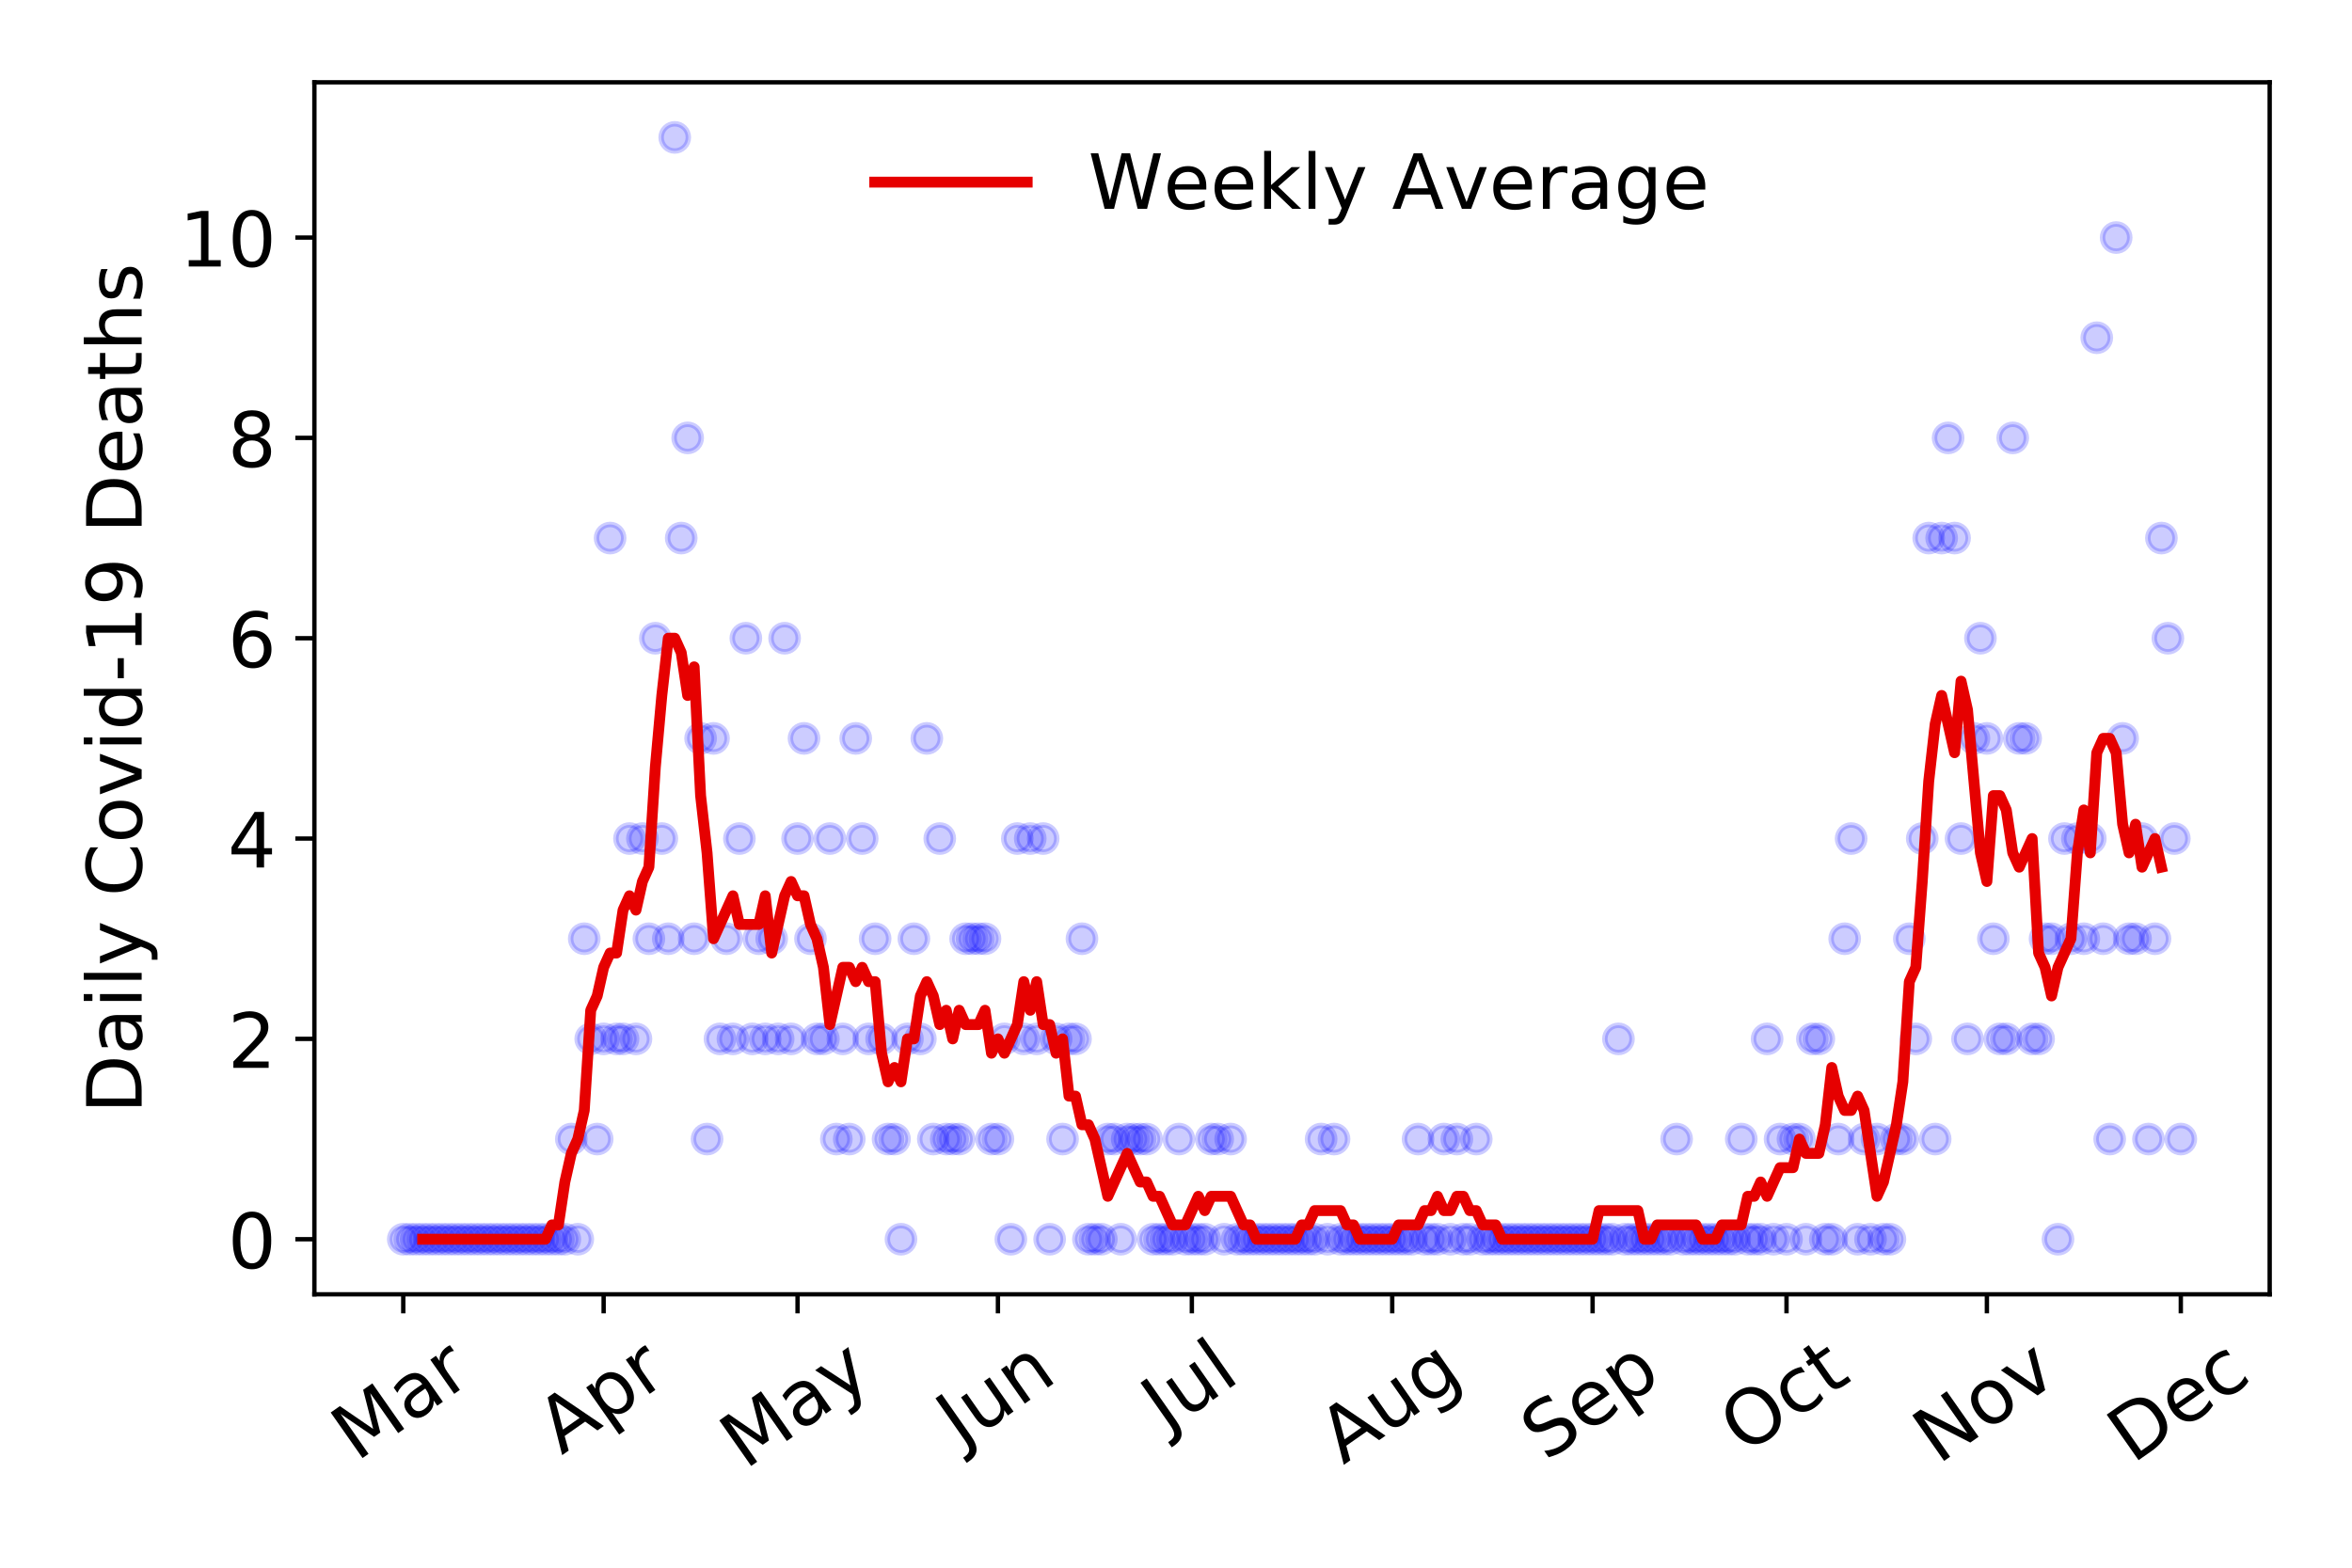 <?xml version="1.0" encoding="utf-8" standalone="no"?>
<!DOCTYPE svg PUBLIC "-//W3C//DTD SVG 1.1//EN"
  "http://www.w3.org/Graphics/SVG/1.1/DTD/svg11.dtd">
<!-- Created with matplotlib (https://matplotlib.org/) -->
<svg height="288pt" version="1.1" viewBox="0 0 432 288" width="432pt" xmlns="http://www.w3.org/2000/svg" xmlns:xlink="http://www.w3.org/1999/xlink">
 <defs>
  <style type="text/css">
*{stroke-linecap:butt;stroke-linejoin:round;}
  </style>
 </defs>
 <g id="figure_1">
  <g id="patch_1">
   <path d="M 0 288 
L 432 288 
L 432 0 
L 0 0 
z
" style="fill:#ffffff;"/>
  </g>
  <g id="axes_1">
   <g id="patch_2">
    <path d="M 57.745 237.778 
L 416.88 237.778 
L 416.88 15.12 
L 57.745 15.12 
z
" style="fill:#ffffff;"/>
   </g>
   <g id="matplotlib.axis_1">
    <g id="xtick_1">
     <g id="line2d_1">
      <defs>
       <path d="M 0 0 
L 0 3.5 
" id="m37e34cbb30" style="stroke:#000000;stroke-width:0.8;"/>
      </defs>
      <g>
       <use style="stroke:#000000;stroke-width:0.8;" x="74.069" xlink:href="#m37e34cbb30" y="237.778"/>
      </g>
     </g>
     <g id="text_1">
      <!-- Mar -->
      <defs>
       <path d="M 9.812 72.906 
L 24.516 72.906 
L 43.109 23.297 
L 61.812 72.906 
L 76.516 72.906 
L 76.516 0 
L 66.891 0 
L 66.891 64.016 
L 48.094 14.016 
L 38.188 14.016 
L 19.391 64.016 
L 19.391 0 
L 9.812 0 
z
" id="DejaVuSans-77"/>
       <path d="M 34.281 27.484 
Q 23.391 27.484 19.188 25 
Q 14.984 22.516 14.984 16.5 
Q 14.984 11.719 18.141 8.906 
Q 21.297 6.109 26.703 6.109 
Q 34.188 6.109 38.703 11.406 
Q 43.219 16.703 43.219 25.484 
L 43.219 27.484 
z
M 52.203 31.203 
L 52.203 0 
L 43.219 0 
L 43.219 8.297 
Q 40.141 3.328 35.547 0.953 
Q 30.953 -1.422 24.312 -1.422 
Q 15.922 -1.422 10.953 3.297 
Q 6 8.016 6 15.922 
Q 6 25.141 12.172 29.828 
Q 18.359 34.516 30.609 34.516 
L 43.219 34.516 
L 43.219 35.406 
Q 43.219 41.609 39.141 45 
Q 35.062 48.391 27.688 48.391 
Q 23 48.391 18.547 47.266 
Q 14.109 46.141 10.016 43.891 
L 10.016 52.203 
Q 14.938 54.109 19.578 55.047 
Q 24.219 56 28.609 56 
Q 40.484 56 46.344 49.844 
Q 52.203 43.703 52.203 31.203 
z
" id="DejaVuSans-97"/>
       <path d="M 41.109 46.297 
Q 39.594 47.172 37.812 47.578 
Q 36.031 48 33.891 48 
Q 26.266 48 22.188 43.047 
Q 18.109 38.094 18.109 28.812 
L 18.109 0 
L 9.078 0 
L 9.078 54.688 
L 18.109 54.688 
L 18.109 46.188 
Q 20.953 51.172 25.484 53.578 
Q 30.031 56 36.531 56 
Q 37.453 56 38.578 55.875 
Q 39.703 55.766 41.062 55.516 
z
" id="DejaVuSans-114"/>
      </defs>
      <g transform="translate(65.467 268.643)rotate(-35)scale(0.14 -0.14)">
       <use xlink:href="#DejaVuSans-77"/>
       <use x="86.279" xlink:href="#DejaVuSans-97"/>
       <use x="147.559" xlink:href="#DejaVuSans-114"/>
      </g>
     </g>
    </g>
    <g id="xtick_2">
     <g id="line2d_2">
      <g>
       <use style="stroke:#000000;stroke-width:0.8;" x="110.873" xlink:href="#m37e34cbb30" y="237.778"/>
      </g>
     </g>
     <g id="text_2">
      <!-- Apr -->
      <defs>
       <path d="M 34.188 63.188 
L 20.797 26.906 
L 47.609 26.906 
z
M 28.609 72.906 
L 39.797 72.906 
L 67.578 0 
L 57.328 0 
L 50.688 18.703 
L 17.828 18.703 
L 11.188 0 
L 0.781 0 
z
" id="DejaVuSans-65"/>
       <path d="M 18.109 8.203 
L 18.109 -20.797 
L 9.078 -20.797 
L 9.078 54.688 
L 18.109 54.688 
L 18.109 46.391 
Q 20.953 51.266 25.266 53.625 
Q 29.594 56 35.594 56 
Q 45.562 56 51.781 48.094 
Q 58.016 40.188 58.016 27.297 
Q 58.016 14.406 51.781 6.484 
Q 45.562 -1.422 35.594 -1.422 
Q 29.594 -1.422 25.266 0.953 
Q 20.953 3.328 18.109 8.203 
z
M 48.688 27.297 
Q 48.688 37.203 44.609 42.844 
Q 40.531 48.484 33.406 48.484 
Q 26.266 48.484 22.188 42.844 
Q 18.109 37.203 18.109 27.297 
Q 18.109 17.391 22.188 11.75 
Q 26.266 6.109 33.406 6.109 
Q 40.531 6.109 44.609 11.75 
Q 48.688 17.391 48.688 27.297 
z
" id="DejaVuSans-112"/>
      </defs>
      <g transform="translate(103.169 267.384)rotate(-35)scale(0.14 -0.14)">
       <use xlink:href="#DejaVuSans-65"/>
       <use x="68.408" xlink:href="#DejaVuSans-112"/>
       <use x="131.885" xlink:href="#DejaVuSans-114"/>
      </g>
     </g>
    </g>
    <g id="xtick_3">
     <g id="line2d_3">
      <g>
       <use style="stroke:#000000;stroke-width:0.8;" x="146.49" xlink:href="#m37e34cbb30" y="237.778"/>
      </g>
     </g>
     <g id="text_3">
      <!-- May -->
      <defs>
       <path d="M 32.172 -5.078 
Q 28.375 -14.844 24.75 -17.812 
Q 21.141 -20.797 15.094 -20.797 
L 7.906 -20.797 
L 7.906 -13.281 
L 13.188 -13.281 
Q 16.891 -13.281 18.938 -11.516 
Q 21 -9.766 23.484 -3.219 
L 25.094 0.875 
L 2.984 54.688 
L 12.5 54.688 
L 29.594 11.922 
L 46.688 54.688 
L 56.203 54.688 
z
" id="DejaVuSans-121"/>
      </defs>
      <g transform="translate(136.851 270.094)rotate(-35)scale(0.14 -0.14)">
       <use xlink:href="#DejaVuSans-77"/>
       <use x="86.279" xlink:href="#DejaVuSans-97"/>
       <use x="147.559" xlink:href="#DejaVuSans-121"/>
      </g>
     </g>
    </g>
    <g id="xtick_4">
     <g id="line2d_4">
      <g>
       <use style="stroke:#000000;stroke-width:0.8;" x="183.294" xlink:href="#m37e34cbb30" y="237.778"/>
      </g>
     </g>
     <g id="text_4">
      <!-- Jun -->
      <defs>
       <path d="M 9.812 72.906 
L 19.672 72.906 
L 19.672 5.078 
Q 19.672 -8.109 14.672 -14.062 
Q 9.672 -20.016 -1.422 -20.016 
L -5.172 -20.016 
L -5.172 -11.719 
L -2.094 -11.719 
Q 4.438 -11.719 7.125 -8.047 
Q 9.812 -4.391 9.812 5.078 
z
" id="DejaVuSans-74"/>
       <path d="M 8.5 21.578 
L 8.5 54.688 
L 17.484 54.688 
L 17.484 21.922 
Q 17.484 14.156 20.5 10.266 
Q 23.531 6.391 29.594 6.391 
Q 36.859 6.391 41.078 11.031 
Q 45.312 15.672 45.312 23.688 
L 45.312 54.688 
L 54.297 54.688 
L 54.297 0 
L 45.312 0 
L 45.312 8.406 
Q 42.047 3.422 37.719 1 
Q 33.406 -1.422 27.688 -1.422 
Q 18.266 -1.422 13.375 4.438 
Q 8.5 10.297 8.5 21.578 
z
M 31.109 56 
z
" id="DejaVuSans-117"/>
       <path d="M 54.891 33.016 
L 54.891 0 
L 45.906 0 
L 45.906 32.719 
Q 45.906 40.484 42.875 44.328 
Q 39.844 48.188 33.797 48.188 
Q 26.516 48.188 22.312 43.547 
Q 18.109 38.922 18.109 30.906 
L 18.109 0 
L 9.078 0 
L 9.078 54.688 
L 18.109 54.688 
L 18.109 46.188 
Q 21.344 51.125 25.703 53.562 
Q 30.078 56 35.797 56 
Q 45.219 56 50.047 50.172 
Q 54.891 44.344 54.891 33.016 
z
" id="DejaVuSans-110"/>
      </defs>
      <g transform="translate(176.55 266.039)rotate(-35)scale(0.14 -0.14)">
       <use xlink:href="#DejaVuSans-74"/>
       <use x="29.492" xlink:href="#DejaVuSans-117"/>
       <use x="92.871" xlink:href="#DejaVuSans-110"/>
      </g>
     </g>
    </g>
    <g id="xtick_5">
     <g id="line2d_5">
      <g>
       <use style="stroke:#000000;stroke-width:0.8;" x="218.911" xlink:href="#m37e34cbb30" y="237.778"/>
      </g>
     </g>
     <g id="text_5">
      <!-- Jul -->
      <defs>
       <path d="M 9.422 75.984 
L 18.406 75.984 
L 18.406 0 
L 9.422 0 
z
" id="DejaVuSans-108"/>
      </defs>
      <g transform="translate(214.208 263.181)rotate(-35)scale(0.14 -0.14)">
       <use xlink:href="#DejaVuSans-74"/>
       <use x="29.492" xlink:href="#DejaVuSans-117"/>
       <use x="92.871" xlink:href="#DejaVuSans-108"/>
      </g>
     </g>
    </g>
    <g id="xtick_6">
     <g id="line2d_6">
      <g>
       <use style="stroke:#000000;stroke-width:0.8;" x="255.714" xlink:href="#m37e34cbb30" y="237.778"/>
      </g>
     </g>
     <g id="text_6">
      <!-- Aug -->
      <defs>
       <path d="M 45.406 27.984 
Q 45.406 37.75 41.375 43.109 
Q 37.359 48.484 30.078 48.484 
Q 22.859 48.484 18.828 43.109 
Q 14.797 37.75 14.797 27.984 
Q 14.797 18.266 18.828 12.891 
Q 22.859 7.516 30.078 7.516 
Q 37.359 7.516 41.375 12.891 
Q 45.406 18.266 45.406 27.984 
z
M 54.391 6.781 
Q 54.391 -7.172 48.188 -13.984 
Q 42 -20.797 29.203 -20.797 
Q 24.469 -20.797 20.266 -20.094 
Q 16.062 -19.391 12.109 -17.922 
L 12.109 -9.188 
Q 16.062 -11.328 19.922 -12.344 
Q 23.781 -13.375 27.781 -13.375 
Q 36.625 -13.375 41.016 -8.766 
Q 45.406 -4.156 45.406 5.172 
L 45.406 9.625 
Q 42.625 4.781 38.281 2.391 
Q 33.938 0 27.875 0 
Q 17.828 0 11.672 7.656 
Q 5.516 15.328 5.516 27.984 
Q 5.516 40.672 11.672 48.328 
Q 17.828 56 27.875 56 
Q 33.938 56 38.281 53.609 
Q 42.625 51.219 45.406 46.391 
L 45.406 54.688 
L 54.391 54.688 
z
" id="DejaVuSans-103"/>
      </defs>
      <g transform="translate(246.734 269.172)rotate(-35)scale(0.14 -0.14)">
       <use xlink:href="#DejaVuSans-65"/>
       <use x="68.408" xlink:href="#DejaVuSans-117"/>
       <use x="131.787" xlink:href="#DejaVuSans-103"/>
      </g>
     </g>
    </g>
    <g id="xtick_7">
     <g id="line2d_7">
      <g>
       <use style="stroke:#000000;stroke-width:0.8;" x="292.518" xlink:href="#m37e34cbb30" y="237.778"/>
      </g>
     </g>
     <g id="text_7">
      <!-- Sep -->
      <defs>
       <path d="M 53.516 70.516 
L 53.516 60.891 
Q 47.906 63.578 42.922 64.891 
Q 37.938 66.219 33.297 66.219 
Q 25.25 66.219 20.875 63.094 
Q 16.5 59.969 16.5 54.203 
Q 16.5 49.359 19.406 46.891 
Q 22.312 44.438 30.422 42.922 
L 36.375 41.703 
Q 47.406 39.594 52.656 34.297 
Q 57.906 29 57.906 20.125 
Q 57.906 9.516 50.797 4.047 
Q 43.703 -1.422 29.984 -1.422 
Q 24.812 -1.422 18.969 -0.25 
Q 13.141 0.922 6.891 3.219 
L 6.891 13.375 
Q 12.891 10.016 18.656 8.297 
Q 24.422 6.594 29.984 6.594 
Q 38.422 6.594 43.016 9.906 
Q 47.609 13.234 47.609 19.391 
Q 47.609 24.75 44.312 27.781 
Q 41.016 30.812 33.5 32.328 
L 27.484 33.5 
Q 16.453 35.688 11.516 40.375 
Q 6.594 45.062 6.594 53.422 
Q 6.594 63.094 13.406 68.656 
Q 20.219 74.219 32.172 74.219 
Q 37.312 74.219 42.625 73.281 
Q 47.953 72.359 53.516 70.516 
z
" id="DejaVuSans-83"/>
       <path d="M 56.203 29.594 
L 56.203 25.203 
L 14.891 25.203 
Q 15.484 15.922 20.484 11.062 
Q 25.484 6.203 34.422 6.203 
Q 39.594 6.203 44.453 7.469 
Q 49.312 8.734 54.109 11.281 
L 54.109 2.781 
Q 49.266 0.734 44.188 -0.344 
Q 39.109 -1.422 33.891 -1.422 
Q 20.797 -1.422 13.156 6.188 
Q 5.516 13.812 5.516 26.812 
Q 5.516 40.234 12.766 48.109 
Q 20.016 56 32.328 56 
Q 43.359 56 49.781 48.891 
Q 56.203 41.797 56.203 29.594 
z
M 47.219 32.234 
Q 47.125 39.594 43.094 43.984 
Q 39.062 48.391 32.422 48.391 
Q 24.906 48.391 20.391 44.141 
Q 15.875 39.891 15.188 32.172 
z
" id="DejaVuSans-101"/>
      </defs>
      <g transform="translate(283.925 268.629)rotate(-35)scale(0.14 -0.14)">
       <use xlink:href="#DejaVuSans-83"/>
       <use x="63.477" xlink:href="#DejaVuSans-101"/>
       <use x="125" xlink:href="#DejaVuSans-112"/>
      </g>
     </g>
    </g>
    <g id="xtick_8">
     <g id="line2d_8">
      <g>
       <use style="stroke:#000000;stroke-width:0.8;" x="328.135" xlink:href="#m37e34cbb30" y="237.778"/>
      </g>
     </g>
     <g id="text_8">
      <!-- Oct -->
      <defs>
       <path d="M 39.406 66.219 
Q 28.656 66.219 22.328 58.203 
Q 16.016 50.203 16.016 36.375 
Q 16.016 22.609 22.328 14.594 
Q 28.656 6.594 39.406 6.594 
Q 50.141 6.594 56.422 14.594 
Q 62.703 22.609 62.703 36.375 
Q 62.703 50.203 56.422 58.203 
Q 50.141 66.219 39.406 66.219 
z
M 39.406 74.219 
Q 54.734 74.219 63.906 63.938 
Q 73.094 53.656 73.094 36.375 
Q 73.094 19.141 63.906 8.859 
Q 54.734 -1.422 39.406 -1.422 
Q 24.031 -1.422 14.812 8.828 
Q 5.609 19.094 5.609 36.375 
Q 5.609 53.656 14.812 63.938 
Q 24.031 74.219 39.406 74.219 
z
" id="DejaVuSans-79"/>
       <path d="M 48.781 52.594 
L 48.781 44.188 
Q 44.969 46.297 41.141 47.344 
Q 37.312 48.391 33.406 48.391 
Q 24.656 48.391 19.812 42.844 
Q 14.984 37.312 14.984 27.297 
Q 14.984 17.281 19.812 11.734 
Q 24.656 6.203 33.406 6.203 
Q 37.312 6.203 41.141 7.25 
Q 44.969 8.297 48.781 10.406 
L 48.781 2.094 
Q 45.016 0.344 40.984 -0.531 
Q 36.969 -1.422 32.422 -1.422 
Q 20.062 -1.422 12.781 6.344 
Q 5.516 14.109 5.516 27.297 
Q 5.516 40.672 12.859 48.328 
Q 20.219 56 33.016 56 
Q 37.156 56 41.109 55.141 
Q 45.062 54.297 48.781 52.594 
z
" id="DejaVuSans-99"/>
       <path d="M 18.312 70.219 
L 18.312 54.688 
L 36.812 54.688 
L 36.812 47.703 
L 18.312 47.703 
L 18.312 18.016 
Q 18.312 11.328 20.141 9.422 
Q 21.969 7.516 27.594 7.516 
L 36.812 7.516 
L 36.812 0 
L 27.594 0 
Q 17.188 0 13.234 3.875 
Q 9.281 7.766 9.281 18.016 
L 9.281 47.703 
L 2.688 47.703 
L 2.688 54.688 
L 9.281 54.688 
L 9.281 70.219 
z
" id="DejaVuSans-116"/>
      </defs>
      <g transform="translate(320.436 267.377)rotate(-35)scale(0.14 -0.14)">
       <use xlink:href="#DejaVuSans-79"/>
       <use x="78.711" xlink:href="#DejaVuSans-99"/>
       <use x="133.691" xlink:href="#DejaVuSans-116"/>
      </g>
     </g>
    </g>
    <g id="xtick_9">
     <g id="line2d_9">
      <g>
       <use style="stroke:#000000;stroke-width:0.8;" x="364.939" xlink:href="#m37e34cbb30" y="237.778"/>
      </g>
     </g>
     <g id="text_9">
      <!-- Nov -->
      <defs>
       <path d="M 9.812 72.906 
L 23.094 72.906 
L 55.422 11.922 
L 55.422 72.906 
L 64.984 72.906 
L 64.984 0 
L 51.703 0 
L 19.391 60.984 
L 19.391 0 
L 9.812 0 
z
" id="DejaVuSans-78"/>
       <path d="M 30.609 48.391 
Q 23.391 48.391 19.188 42.75 
Q 14.984 37.109 14.984 27.297 
Q 14.984 17.484 19.156 11.844 
Q 23.344 6.203 30.609 6.203 
Q 37.797 6.203 41.984 11.859 
Q 46.188 17.531 46.188 27.297 
Q 46.188 37.016 41.984 42.703 
Q 37.797 48.391 30.609 48.391 
z
M 30.609 56 
Q 42.328 56 49.016 48.375 
Q 55.719 40.766 55.719 27.297 
Q 55.719 13.875 49.016 6.219 
Q 42.328 -1.422 30.609 -1.422 
Q 18.844 -1.422 12.172 6.219 
Q 5.516 13.875 5.516 27.297 
Q 5.516 40.766 12.172 48.375 
Q 18.844 56 30.609 56 
z
" id="DejaVuSans-111"/>
       <path d="M 2.984 54.688 
L 12.5 54.688 
L 29.594 8.797 
L 46.688 54.688 
L 56.203 54.688 
L 35.688 0 
L 23.484 0 
z
" id="DejaVuSans-118"/>
      </defs>
      <g transform="translate(355.963 269.166)rotate(-35)scale(0.14 -0.14)">
       <use xlink:href="#DejaVuSans-78"/>
       <use x="74.805" xlink:href="#DejaVuSans-111"/>
       <use x="135.986" xlink:href="#DejaVuSans-118"/>
      </g>
     </g>
    </g>
    <g id="xtick_10">
     <g id="line2d_10">
      <g>
       <use style="stroke:#000000;stroke-width:0.8;" x="400.556" xlink:href="#m37e34cbb30" y="237.778"/>
      </g>
     </g>
     <g id="text_10">
      <!-- Dec -->
      <defs>
       <path d="M 19.672 64.797 
L 19.672 8.109 
L 31.594 8.109 
Q 46.688 8.109 53.688 14.938 
Q 60.688 21.781 60.688 36.531 
Q 60.688 51.172 53.688 57.984 
Q 46.688 64.797 31.594 64.797 
z
M 9.812 72.906 
L 30.078 72.906 
Q 51.266 72.906 61.172 64.094 
Q 71.094 55.281 71.094 36.531 
Q 71.094 17.672 61.125 8.828 
Q 51.172 0 30.078 0 
L 9.812 0 
z
" id="DejaVuSans-68"/>
      </defs>
      <g transform="translate(391.675 269.032)rotate(-35)scale(0.14 -0.14)">
       <use xlink:href="#DejaVuSans-68"/>
       <use x="77.002" xlink:href="#DejaVuSans-101"/>
       <use x="138.525" xlink:href="#DejaVuSans-99"/>
      </g>
     </g>
    </g>
   </g>
   <g id="matplotlib.axis_2">
    <g id="ytick_1">
     <g id="line2d_11">
      <defs>
       <path d="M 0 0 
L -3.5 0 
" id="meea2b30c37" style="stroke:#000000;stroke-width:0.8;"/>
      </defs>
      <g>
       <use style="stroke:#000000;stroke-width:0.8;" x="57.745" xlink:href="#meea2b30c37" y="227.657"/>
      </g>
     </g>
     <g id="text_11">
      <!-- 0 -->
      <defs>
       <path d="M 31.781 66.406 
Q 24.172 66.406 20.328 58.906 
Q 16.5 51.422 16.5 36.375 
Q 16.5 21.391 20.328 13.891 
Q 24.172 6.391 31.781 6.391 
Q 39.453 6.391 43.281 13.891 
Q 47.125 21.391 47.125 36.375 
Q 47.125 51.422 43.281 58.906 
Q 39.453 66.406 31.781 66.406 
z
M 31.781 74.219 
Q 44.047 74.219 50.516 64.516 
Q 56.984 54.828 56.984 36.375 
Q 56.984 17.969 50.516 8.266 
Q 44.047 -1.422 31.781 -1.422 
Q 19.531 -1.422 13.062 8.266 
Q 6.594 17.969 6.594 36.375 
Q 6.594 54.828 13.062 64.516 
Q 19.531 74.219 31.781 74.219 
z
" id="DejaVuSans-48"/>
      </defs>
      <g transform="translate(41.837 232.976)scale(0.14 -0.14)">
       <use xlink:href="#DejaVuSans-48"/>
      </g>
     </g>
    </g>
    <g id="ytick_2">
     <g id="line2d_12">
      <g>
       <use style="stroke:#000000;stroke-width:0.8;" x="57.745" xlink:href="#meea2b30c37" y="190.854"/>
      </g>
     </g>
     <g id="text_12">
      <!-- 2 -->
      <defs>
       <path d="M 19.188 8.297 
L 53.609 8.297 
L 53.609 0 
L 7.328 0 
L 7.328 8.297 
Q 12.938 14.109 22.625 23.891 
Q 32.328 33.688 34.812 36.531 
Q 39.547 41.844 41.422 45.531 
Q 43.312 49.219 43.312 52.781 
Q 43.312 58.594 39.234 62.25 
Q 35.156 65.922 28.609 65.922 
Q 23.969 65.922 18.812 64.312 
Q 13.672 62.703 7.812 59.422 
L 7.812 69.391 
Q 13.766 71.781 18.938 73 
Q 24.125 74.219 28.422 74.219 
Q 39.75 74.219 46.484 68.547 
Q 53.219 62.891 53.219 53.422 
Q 53.219 48.922 51.531 44.891 
Q 49.859 40.875 45.406 35.406 
Q 44.188 33.984 37.641 27.219 
Q 31.109 20.453 19.188 8.297 
z
" id="DejaVuSans-50"/>
      </defs>
      <g transform="translate(41.837 196.173)scale(0.14 -0.14)">
       <use xlink:href="#DejaVuSans-50"/>
      </g>
     </g>
    </g>
    <g id="ytick_3">
     <g id="line2d_13">
      <g>
       <use style="stroke:#000000;stroke-width:0.8;" x="57.745" xlink:href="#meea2b30c37" y="154.051"/>
      </g>
     </g>
     <g id="text_13">
      <!-- 4 -->
      <defs>
       <path d="M 37.797 64.312 
L 12.891 25.391 
L 37.797 25.391 
z
M 35.203 72.906 
L 47.609 72.906 
L 47.609 25.391 
L 58.016 25.391 
L 58.016 17.188 
L 47.609 17.188 
L 47.609 0 
L 37.797 0 
L 37.797 17.188 
L 4.891 17.188 
L 4.891 26.703 
z
" id="DejaVuSans-52"/>
      </defs>
      <g transform="translate(41.837 159.37)scale(0.14 -0.14)">
       <use xlink:href="#DejaVuSans-52"/>
      </g>
     </g>
    </g>
    <g id="ytick_4">
     <g id="line2d_14">
      <g>
       <use style="stroke:#000000;stroke-width:0.8;" x="57.745" xlink:href="#meea2b30c37" y="117.248"/>
      </g>
     </g>
     <g id="text_14">
      <!-- 6 -->
      <defs>
       <path d="M 33.016 40.375 
Q 26.375 40.375 22.484 35.828 
Q 18.609 31.297 18.609 23.391 
Q 18.609 15.531 22.484 10.953 
Q 26.375 6.391 33.016 6.391 
Q 39.656 6.391 43.531 10.953 
Q 47.406 15.531 47.406 23.391 
Q 47.406 31.297 43.531 35.828 
Q 39.656 40.375 33.016 40.375 
z
M 52.594 71.297 
L 52.594 62.312 
Q 48.875 64.062 45.094 64.984 
Q 41.312 65.922 37.594 65.922 
Q 27.828 65.922 22.672 59.328 
Q 17.531 52.734 16.797 39.406 
Q 19.672 43.656 24.016 45.922 
Q 28.375 48.188 33.594 48.188 
Q 44.578 48.188 50.953 41.516 
Q 57.328 34.859 57.328 23.391 
Q 57.328 12.156 50.688 5.359 
Q 44.047 -1.422 33.016 -1.422 
Q 20.359 -1.422 13.672 8.266 
Q 6.984 17.969 6.984 36.375 
Q 6.984 53.656 15.188 63.938 
Q 23.391 74.219 37.203 74.219 
Q 40.922 74.219 44.703 73.484 
Q 48.484 72.75 52.594 71.297 
z
" id="DejaVuSans-54"/>
      </defs>
      <g transform="translate(41.837 122.567)scale(0.14 -0.14)">
       <use xlink:href="#DejaVuSans-54"/>
      </g>
     </g>
    </g>
    <g id="ytick_5">
     <g id="line2d_15">
      <g>
       <use style="stroke:#000000;stroke-width:0.8;" x="57.745" xlink:href="#meea2b30c37" y="80.445"/>
      </g>
     </g>
     <g id="text_15">
      <!-- 8 -->
      <defs>
       <path d="M 31.781 34.625 
Q 24.75 34.625 20.719 30.859 
Q 16.703 27.094 16.703 20.516 
Q 16.703 13.922 20.719 10.156 
Q 24.75 6.391 31.781 6.391 
Q 38.812 6.391 42.859 10.172 
Q 46.922 13.969 46.922 20.516 
Q 46.922 27.094 42.891 30.859 
Q 38.875 34.625 31.781 34.625 
z
M 21.922 38.812 
Q 15.578 40.375 12.031 44.719 
Q 8.5 49.078 8.5 55.328 
Q 8.5 64.062 14.719 69.141 
Q 20.953 74.219 31.781 74.219 
Q 42.672 74.219 48.875 69.141 
Q 55.078 64.062 55.078 55.328 
Q 55.078 49.078 51.531 44.719 
Q 48 40.375 41.703 38.812 
Q 48.828 37.156 52.797 32.312 
Q 56.781 27.484 56.781 20.516 
Q 56.781 9.906 50.312 4.234 
Q 43.844 -1.422 31.781 -1.422 
Q 19.734 -1.422 13.25 4.234 
Q 6.781 9.906 6.781 20.516 
Q 6.781 27.484 10.781 32.312 
Q 14.797 37.156 21.922 38.812 
z
M 18.312 54.391 
Q 18.312 48.734 21.844 45.562 
Q 25.391 42.391 31.781 42.391 
Q 38.141 42.391 41.719 45.562 
Q 45.312 48.734 45.312 54.391 
Q 45.312 60.062 41.719 63.234 
Q 38.141 66.406 31.781 66.406 
Q 25.391 66.406 21.844 63.234 
Q 18.312 60.062 18.312 54.391 
z
" id="DejaVuSans-56"/>
      </defs>
      <g transform="translate(41.837 85.764)scale(0.14 -0.14)">
       <use xlink:href="#DejaVuSans-56"/>
      </g>
     </g>
    </g>
    <g id="ytick_6">
     <g id="line2d_16">
      <g>
       <use style="stroke:#000000;stroke-width:0.8;" x="57.745" xlink:href="#meea2b30c37" y="43.642"/>
      </g>
     </g>
     <g id="text_16">
      <!-- 10 -->
      <defs>
       <path d="M 12.406 8.297 
L 28.516 8.297 
L 28.516 63.922 
L 10.984 60.406 
L 10.984 69.391 
L 28.422 72.906 
L 38.281 72.906 
L 38.281 8.297 
L 54.391 8.297 
L 54.391 0 
L 12.406 0 
z
" id="DejaVuSans-49"/>
      </defs>
      <g transform="translate(32.93 48.961)scale(0.14 -0.14)">
       <use xlink:href="#DejaVuSans-49"/>
       <use x="63.623" xlink:href="#DejaVuSans-48"/>
      </g>
     </g>
    </g>
    <g id="text_17">
     <!-- Daily Covid-19 Deaths -->
     <defs>
      <path d="M 9.422 54.688 
L 18.406 54.688 
L 18.406 0 
L 9.422 0 
z
M 9.422 75.984 
L 18.406 75.984 
L 18.406 64.594 
L 9.422 64.594 
z
" id="DejaVuSans-105"/>
      <path id="DejaVuSans-32"/>
      <path d="M 64.406 67.281 
L 64.406 56.891 
Q 59.422 61.531 53.781 63.812 
Q 48.141 66.109 41.797 66.109 
Q 29.297 66.109 22.656 58.469 
Q 16.016 50.828 16.016 36.375 
Q 16.016 21.969 22.656 14.328 
Q 29.297 6.688 41.797 6.688 
Q 48.141 6.688 53.781 8.984 
Q 59.422 11.281 64.406 15.922 
L 64.406 5.609 
Q 59.234 2.094 53.438 0.328 
Q 47.656 -1.422 41.219 -1.422 
Q 24.656 -1.422 15.125 8.703 
Q 5.609 18.844 5.609 36.375 
Q 5.609 53.953 15.125 64.078 
Q 24.656 74.219 41.219 74.219 
Q 47.75 74.219 53.531 72.484 
Q 59.328 70.75 64.406 67.281 
z
" id="DejaVuSans-67"/>
      <path d="M 45.406 46.391 
L 45.406 75.984 
L 54.391 75.984 
L 54.391 0 
L 45.406 0 
L 45.406 8.203 
Q 42.578 3.328 38.25 0.953 
Q 33.938 -1.422 27.875 -1.422 
Q 17.969 -1.422 11.734 6.484 
Q 5.516 14.406 5.516 27.297 
Q 5.516 40.188 11.734 48.094 
Q 17.969 56 27.875 56 
Q 33.938 56 38.25 53.625 
Q 42.578 51.266 45.406 46.391 
z
M 14.797 27.297 
Q 14.797 17.391 18.875 11.75 
Q 22.953 6.109 30.078 6.109 
Q 37.203 6.109 41.297 11.75 
Q 45.406 17.391 45.406 27.297 
Q 45.406 37.203 41.297 42.844 
Q 37.203 48.484 30.078 48.484 
Q 22.953 48.484 18.875 42.844 
Q 14.797 37.203 14.797 27.297 
z
" id="DejaVuSans-100"/>
      <path d="M 4.891 31.391 
L 31.203 31.391 
L 31.203 23.391 
L 4.891 23.391 
z
" id="DejaVuSans-45"/>
      <path d="M 10.984 1.516 
L 10.984 10.5 
Q 14.703 8.734 18.5 7.812 
Q 22.312 6.891 25.984 6.891 
Q 35.75 6.891 40.891 13.453 
Q 46.047 20.016 46.781 33.406 
Q 43.953 29.203 39.594 26.953 
Q 35.25 24.703 29.984 24.703 
Q 19.047 24.703 12.672 31.312 
Q 6.297 37.938 6.297 49.422 
Q 6.297 60.641 12.938 67.422 
Q 19.578 74.219 30.609 74.219 
Q 43.266 74.219 49.922 64.516 
Q 56.594 54.828 56.594 36.375 
Q 56.594 19.141 48.406 8.859 
Q 40.234 -1.422 26.422 -1.422 
Q 22.703 -1.422 18.891 -0.688 
Q 15.094 0.047 10.984 1.516 
z
M 30.609 32.422 
Q 37.25 32.422 41.125 36.953 
Q 45.016 41.5 45.016 49.422 
Q 45.016 57.281 41.125 61.844 
Q 37.25 66.406 30.609 66.406 
Q 23.969 66.406 20.094 61.844 
Q 16.219 57.281 16.219 49.422 
Q 16.219 41.5 20.094 36.953 
Q 23.969 32.422 30.609 32.422 
z
" id="DejaVuSans-57"/>
      <path d="M 54.891 33.016 
L 54.891 0 
L 45.906 0 
L 45.906 32.719 
Q 45.906 40.484 42.875 44.328 
Q 39.844 48.188 33.797 48.188 
Q 26.516 48.188 22.312 43.547 
Q 18.109 38.922 18.109 30.906 
L 18.109 0 
L 9.078 0 
L 9.078 75.984 
L 18.109 75.984 
L 18.109 46.188 
Q 21.344 51.125 25.703 53.562 
Q 30.078 56 35.797 56 
Q 45.219 56 50.047 50.172 
Q 54.891 44.344 54.891 33.016 
z
" id="DejaVuSans-104"/>
      <path d="M 44.281 53.078 
L 44.281 44.578 
Q 40.484 46.531 36.375 47.5 
Q 32.281 48.484 27.875 48.484 
Q 21.188 48.484 17.844 46.438 
Q 14.5 44.391 14.5 40.281 
Q 14.5 37.156 16.891 35.375 
Q 19.281 33.594 26.516 31.984 
L 29.594 31.297 
Q 39.156 29.25 43.188 25.516 
Q 47.219 21.781 47.219 15.094 
Q 47.219 7.469 41.188 3.016 
Q 35.156 -1.422 24.609 -1.422 
Q 20.219 -1.422 15.453 -0.562 
Q 10.688 0.297 5.422 2 
L 5.422 11.281 
Q 10.406 8.688 15.234 7.391 
Q 20.062 6.109 24.812 6.109 
Q 31.156 6.109 34.562 8.281 
Q 37.984 10.453 37.984 14.406 
Q 37.984 18.062 35.516 20.016 
Q 33.062 21.969 24.703 23.781 
L 21.578 24.516 
Q 13.234 26.266 9.516 29.906 
Q 5.812 33.547 5.812 39.891 
Q 5.812 47.609 11.281 51.797 
Q 16.75 56 26.812 56 
Q 31.781 56 36.172 55.266 
Q 40.578 54.547 44.281 53.078 
z
" id="DejaVuSans-115"/>
     </defs>
     <g transform="translate(26.018 204.56)rotate(-90)scale(0.14 -0.14)">
      <use xlink:href="#DejaVuSans-68"/>
      <use x="77.002" xlink:href="#DejaVuSans-97"/>
      <use x="138.281" xlink:href="#DejaVuSans-105"/>
      <use x="166.064" xlink:href="#DejaVuSans-108"/>
      <use x="193.848" xlink:href="#DejaVuSans-121"/>
      <use x="253.027" xlink:href="#DejaVuSans-32"/>
      <use x="284.814" xlink:href="#DejaVuSans-67"/>
      <use x="354.639" xlink:href="#DejaVuSans-111"/>
      <use x="415.82" xlink:href="#DejaVuSans-118"/>
      <use x="475" xlink:href="#DejaVuSans-105"/>
      <use x="502.783" xlink:href="#DejaVuSans-100"/>
      <use x="566.26" xlink:href="#DejaVuSans-45"/>
      <use x="602.344" xlink:href="#DejaVuSans-49"/>
      <use x="665.967" xlink:href="#DejaVuSans-57"/>
      <use x="729.59" xlink:href="#DejaVuSans-32"/>
      <use x="761.377" xlink:href="#DejaVuSans-68"/>
      <use x="838.379" xlink:href="#DejaVuSans-101"/>
      <use x="899.902" xlink:href="#DejaVuSans-97"/>
      <use x="961.182" xlink:href="#DejaVuSans-116"/>
      <use x="1000.391" xlink:href="#DejaVuSans-104"/>
      <use x="1063.77" xlink:href="#DejaVuSans-115"/>
     </g>
    </g>
   </g>
   <g id="line2d_17">
    <defs>
     <path d="M 0 2.5 
C 0.663 2.5 1.299 2.237 1.768 1.768 
C 2.237 1.299 2.5 0.663 2.5 0 
C 2.5 -0.663 2.237 -1.299 1.768 -1.768 
C 1.299 -2.237 0.663 -2.5 0 -2.5 
C -0.663 -2.5 -1.299 -2.237 -1.768 -1.768 
C -2.237 -1.299 -2.5 -0.663 -2.5 0 
C -2.5 0.663 -2.237 1.299 -1.768 1.768 
C -1.299 2.237 -0.663 2.5 0 2.5 
z
" id="m7833aadbbf" style="stroke:#0000ff;stroke-opacity:0.2;"/>
    </defs>
    <g clip-path="url(#pab6102e003)">
     <use style="fill:#0000ff;fill-opacity:0.2;stroke:#0000ff;stroke-opacity:0.2;" x="74.069" xlink:href="#m7833aadbbf" y="227.657"/>
     <use style="fill:#0000ff;fill-opacity:0.2;stroke:#0000ff;stroke-opacity:0.2;" x="75.257" xlink:href="#m7833aadbbf" y="227.657"/>
     <use style="fill:#0000ff;fill-opacity:0.2;stroke:#0000ff;stroke-opacity:0.2;" x="76.444" xlink:href="#m7833aadbbf" y="227.657"/>
     <use style="fill:#0000ff;fill-opacity:0.2;stroke:#0000ff;stroke-opacity:0.2;" x="77.631" xlink:href="#m7833aadbbf" y="227.657"/>
     <use style="fill:#0000ff;fill-opacity:0.2;stroke:#0000ff;stroke-opacity:0.2;" x="78.818" xlink:href="#m7833aadbbf" y="227.657"/>
     <use style="fill:#0000ff;fill-opacity:0.2;stroke:#0000ff;stroke-opacity:0.2;" x="80.005" xlink:href="#m7833aadbbf" y="227.657"/>
     <use style="fill:#0000ff;fill-opacity:0.2;stroke:#0000ff;stroke-opacity:0.2;" x="81.193" xlink:href="#m7833aadbbf" y="227.657"/>
     <use style="fill:#0000ff;fill-opacity:0.2;stroke:#0000ff;stroke-opacity:0.2;" x="82.38" xlink:href="#m7833aadbbf" y="227.657"/>
     <use style="fill:#0000ff;fill-opacity:0.2;stroke:#0000ff;stroke-opacity:0.2;" x="83.567" xlink:href="#m7833aadbbf" y="227.657"/>
     <use style="fill:#0000ff;fill-opacity:0.2;stroke:#0000ff;stroke-opacity:0.2;" x="84.754" xlink:href="#m7833aadbbf" y="227.657"/>
     <use style="fill:#0000ff;fill-opacity:0.2;stroke:#0000ff;stroke-opacity:0.2;" x="85.942" xlink:href="#m7833aadbbf" y="227.657"/>
     <use style="fill:#0000ff;fill-opacity:0.2;stroke:#0000ff;stroke-opacity:0.2;" x="87.129" xlink:href="#m7833aadbbf" y="227.657"/>
     <use style="fill:#0000ff;fill-opacity:0.2;stroke:#0000ff;stroke-opacity:0.2;" x="88.316" xlink:href="#m7833aadbbf" y="227.657"/>
     <use style="fill:#0000ff;fill-opacity:0.2;stroke:#0000ff;stroke-opacity:0.2;" x="89.503" xlink:href="#m7833aadbbf" y="227.657"/>
     <use style="fill:#0000ff;fill-opacity:0.2;stroke:#0000ff;stroke-opacity:0.2;" x="90.69" xlink:href="#m7833aadbbf" y="227.657"/>
     <use style="fill:#0000ff;fill-opacity:0.2;stroke:#0000ff;stroke-opacity:0.2;" x="91.878" xlink:href="#m7833aadbbf" y="227.657"/>
     <use style="fill:#0000ff;fill-opacity:0.2;stroke:#0000ff;stroke-opacity:0.2;" x="93.065" xlink:href="#m7833aadbbf" y="227.657"/>
     <use style="fill:#0000ff;fill-opacity:0.2;stroke:#0000ff;stroke-opacity:0.2;" x="94.252" xlink:href="#m7833aadbbf" y="227.657"/>
     <use style="fill:#0000ff;fill-opacity:0.2;stroke:#0000ff;stroke-opacity:0.2;" x="95.439" xlink:href="#m7833aadbbf" y="227.657"/>
     <use style="fill:#0000ff;fill-opacity:0.2;stroke:#0000ff;stroke-opacity:0.2;" x="96.627" xlink:href="#m7833aadbbf" y="227.657"/>
     <use style="fill:#0000ff;fill-opacity:0.2;stroke:#0000ff;stroke-opacity:0.2;" x="97.814" xlink:href="#m7833aadbbf" y="227.657"/>
     <use style="fill:#0000ff;fill-opacity:0.2;stroke:#0000ff;stroke-opacity:0.2;" x="99.001" xlink:href="#m7833aadbbf" y="227.657"/>
     <use style="fill:#0000ff;fill-opacity:0.2;stroke:#0000ff;stroke-opacity:0.2;" x="100.188" xlink:href="#m7833aadbbf" y="227.657"/>
     <use style="fill:#0000ff;fill-opacity:0.2;stroke:#0000ff;stroke-opacity:0.2;" x="101.375" xlink:href="#m7833aadbbf" y="227.657"/>
     <use style="fill:#0000ff;fill-opacity:0.2;stroke:#0000ff;stroke-opacity:0.2;" x="102.563" xlink:href="#m7833aadbbf" y="227.657"/>
     <use style="fill:#0000ff;fill-opacity:0.2;stroke:#0000ff;stroke-opacity:0.2;" x="103.75" xlink:href="#m7833aadbbf" y="227.657"/>
     <use style="fill:#0000ff;fill-opacity:0.2;stroke:#0000ff;stroke-opacity:0.2;" x="104.937" xlink:href="#m7833aadbbf" y="209.256"/>
     <use style="fill:#0000ff;fill-opacity:0.2;stroke:#0000ff;stroke-opacity:0.2;" x="106.124" xlink:href="#m7833aadbbf" y="227.657"/>
     <use style="fill:#0000ff;fill-opacity:0.2;stroke:#0000ff;stroke-opacity:0.2;" x="107.312" xlink:href="#m7833aadbbf" y="172.453"/>
     <use style="fill:#0000ff;fill-opacity:0.2;stroke:#0000ff;stroke-opacity:0.2;" x="108.499" xlink:href="#m7833aadbbf" y="190.854"/>
     <use style="fill:#0000ff;fill-opacity:0.2;stroke:#0000ff;stroke-opacity:0.2;" x="109.686" xlink:href="#m7833aadbbf" y="209.256"/>
     <use style="fill:#0000ff;fill-opacity:0.2;stroke:#0000ff;stroke-opacity:0.2;" x="110.873" xlink:href="#m7833aadbbf" y="190.854"/>
     <use style="fill:#0000ff;fill-opacity:0.2;stroke:#0000ff;stroke-opacity:0.2;" x="112.06" xlink:href="#m7833aadbbf" y="98.847"/>
     <use style="fill:#0000ff;fill-opacity:0.2;stroke:#0000ff;stroke-opacity:0.2;" x="113.248" xlink:href="#m7833aadbbf" y="190.854"/>
     <use style="fill:#0000ff;fill-opacity:0.2;stroke:#0000ff;stroke-opacity:0.2;" x="114.435" xlink:href="#m7833aadbbf" y="190.854"/>
     <use style="fill:#0000ff;fill-opacity:0.2;stroke:#0000ff;stroke-opacity:0.2;" x="115.622" xlink:href="#m7833aadbbf" y="154.051"/>
     <use style="fill:#0000ff;fill-opacity:0.2;stroke:#0000ff;stroke-opacity:0.2;" x="116.809" xlink:href="#m7833aadbbf" y="190.854"/>
     <use style="fill:#0000ff;fill-opacity:0.2;stroke:#0000ff;stroke-opacity:0.2;" x="117.997" xlink:href="#m7833aadbbf" y="154.051"/>
     <use style="fill:#0000ff;fill-opacity:0.2;stroke:#0000ff;stroke-opacity:0.2;" x="119.184" xlink:href="#m7833aadbbf" y="172.453"/>
     <use style="fill:#0000ff;fill-opacity:0.2;stroke:#0000ff;stroke-opacity:0.2;" x="120.371" xlink:href="#m7833aadbbf" y="117.248"/>
     <use style="fill:#0000ff;fill-opacity:0.2;stroke:#0000ff;stroke-opacity:0.2;" x="121.558" xlink:href="#m7833aadbbf" y="154.051"/>
     <use style="fill:#0000ff;fill-opacity:0.2;stroke:#0000ff;stroke-opacity:0.2;" x="122.745" xlink:href="#m7833aadbbf" y="172.453"/>
     <use style="fill:#0000ff;fill-opacity:0.2;stroke:#0000ff;stroke-opacity:0.2;" x="123.933" xlink:href="#m7833aadbbf" y="25.241"/>
     <use style="fill:#0000ff;fill-opacity:0.2;stroke:#0000ff;stroke-opacity:0.2;" x="125.12" xlink:href="#m7833aadbbf" y="98.847"/>
     <use style="fill:#0000ff;fill-opacity:0.2;stroke:#0000ff;stroke-opacity:0.2;" x="126.307" xlink:href="#m7833aadbbf" y="80.445"/>
     <use style="fill:#0000ff;fill-opacity:0.2;stroke:#0000ff;stroke-opacity:0.2;" x="127.494" xlink:href="#m7833aadbbf" y="172.453"/>
     <use style="fill:#0000ff;fill-opacity:0.2;stroke:#0000ff;stroke-opacity:0.2;" x="128.682" xlink:href="#m7833aadbbf" y="135.65"/>
     <use style="fill:#0000ff;fill-opacity:0.2;stroke:#0000ff;stroke-opacity:0.2;" x="129.869" xlink:href="#m7833aadbbf" y="209.256"/>
     <use style="fill:#0000ff;fill-opacity:0.2;stroke:#0000ff;stroke-opacity:0.2;" x="131.056" xlink:href="#m7833aadbbf" y="135.65"/>
     <use style="fill:#0000ff;fill-opacity:0.2;stroke:#0000ff;stroke-opacity:0.2;" x="132.243" xlink:href="#m7833aadbbf" y="190.854"/>
     <use style="fill:#0000ff;fill-opacity:0.2;stroke:#0000ff;stroke-opacity:0.2;" x="133.43" xlink:href="#m7833aadbbf" y="172.453"/>
     <use style="fill:#0000ff;fill-opacity:0.2;stroke:#0000ff;stroke-opacity:0.2;" x="134.618" xlink:href="#m7833aadbbf" y="190.854"/>
     <use style="fill:#0000ff;fill-opacity:0.2;stroke:#0000ff;stroke-opacity:0.2;" x="135.805" xlink:href="#m7833aadbbf" y="154.051"/>
     <use style="fill:#0000ff;fill-opacity:0.2;stroke:#0000ff;stroke-opacity:0.2;" x="136.992" xlink:href="#m7833aadbbf" y="117.248"/>
     <use style="fill:#0000ff;fill-opacity:0.2;stroke:#0000ff;stroke-opacity:0.2;" x="138.179" xlink:href="#m7833aadbbf" y="190.854"/>
     <use style="fill:#0000ff;fill-opacity:0.2;stroke:#0000ff;stroke-opacity:0.2;" x="139.367" xlink:href="#m7833aadbbf" y="172.453"/>
     <use style="fill:#0000ff;fill-opacity:0.2;stroke:#0000ff;stroke-opacity:0.2;" x="140.554" xlink:href="#m7833aadbbf" y="190.854"/>
     <use style="fill:#0000ff;fill-opacity:0.2;stroke:#0000ff;stroke-opacity:0.2;" x="141.741" xlink:href="#m7833aadbbf" y="172.453"/>
     <use style="fill:#0000ff;fill-opacity:0.2;stroke:#0000ff;stroke-opacity:0.2;" x="142.928" xlink:href="#m7833aadbbf" y="190.854"/>
     <use style="fill:#0000ff;fill-opacity:0.2;stroke:#0000ff;stroke-opacity:0.2;" x="144.115" xlink:href="#m7833aadbbf" y="117.248"/>
     <use style="fill:#0000ff;fill-opacity:0.2;stroke:#0000ff;stroke-opacity:0.2;" x="145.303" xlink:href="#m7833aadbbf" y="190.854"/>
     <use style="fill:#0000ff;fill-opacity:0.2;stroke:#0000ff;stroke-opacity:0.2;" x="146.49" xlink:href="#m7833aadbbf" y="154.051"/>
     <use style="fill:#0000ff;fill-opacity:0.2;stroke:#0000ff;stroke-opacity:0.2;" x="147.677" xlink:href="#m7833aadbbf" y="135.65"/>
     <use style="fill:#0000ff;fill-opacity:0.2;stroke:#0000ff;stroke-opacity:0.2;" x="148.864" xlink:href="#m7833aadbbf" y="172.453"/>
     <use style="fill:#0000ff;fill-opacity:0.2;stroke:#0000ff;stroke-opacity:0.2;" x="150.052" xlink:href="#m7833aadbbf" y="190.854"/>
     <use style="fill:#0000ff;fill-opacity:0.2;stroke:#0000ff;stroke-opacity:0.2;" x="151.239" xlink:href="#m7833aadbbf" y="190.854"/>
     <use style="fill:#0000ff;fill-opacity:0.2;stroke:#0000ff;stroke-opacity:0.2;" x="152.426" xlink:href="#m7833aadbbf" y="154.051"/>
     <use style="fill:#0000ff;fill-opacity:0.2;stroke:#0000ff;stroke-opacity:0.2;" x="153.613" xlink:href="#m7833aadbbf" y="209.256"/>
     <use style="fill:#0000ff;fill-opacity:0.2;stroke:#0000ff;stroke-opacity:0.2;" x="154.8" xlink:href="#m7833aadbbf" y="190.854"/>
     <use style="fill:#0000ff;fill-opacity:0.2;stroke:#0000ff;stroke-opacity:0.2;" x="155.988" xlink:href="#m7833aadbbf" y="209.256"/>
     <use style="fill:#0000ff;fill-opacity:0.2;stroke:#0000ff;stroke-opacity:0.2;" x="157.175" xlink:href="#m7833aadbbf" y="135.65"/>
     <use style="fill:#0000ff;fill-opacity:0.2;stroke:#0000ff;stroke-opacity:0.2;" x="158.362" xlink:href="#m7833aadbbf" y="154.051"/>
     <use style="fill:#0000ff;fill-opacity:0.2;stroke:#0000ff;stroke-opacity:0.2;" x="159.549" xlink:href="#m7833aadbbf" y="190.854"/>
     <use style="fill:#0000ff;fill-opacity:0.2;stroke:#0000ff;stroke-opacity:0.2;" x="160.737" xlink:href="#m7833aadbbf" y="172.453"/>
     <use style="fill:#0000ff;fill-opacity:0.2;stroke:#0000ff;stroke-opacity:0.2;" x="161.924" xlink:href="#m7833aadbbf" y="190.854"/>
     <use style="fill:#0000ff;fill-opacity:0.2;stroke:#0000ff;stroke-opacity:0.2;" x="163.111" xlink:href="#m7833aadbbf" y="209.256"/>
     <use style="fill:#0000ff;fill-opacity:0.2;stroke:#0000ff;stroke-opacity:0.2;" x="164.298" xlink:href="#m7833aadbbf" y="209.256"/>
     <use style="fill:#0000ff;fill-opacity:0.2;stroke:#0000ff;stroke-opacity:0.2;" x="165.486" xlink:href="#m7833aadbbf" y="227.657"/>
     <use style="fill:#0000ff;fill-opacity:0.2;stroke:#0000ff;stroke-opacity:0.2;" x="166.673" xlink:href="#m7833aadbbf" y="190.854"/>
     <use style="fill:#0000ff;fill-opacity:0.2;stroke:#0000ff;stroke-opacity:0.2;" x="167.86" xlink:href="#m7833aadbbf" y="172.453"/>
     <use style="fill:#0000ff;fill-opacity:0.2;stroke:#0000ff;stroke-opacity:0.2;" x="169.047" xlink:href="#m7833aadbbf" y="190.854"/>
     <use style="fill:#0000ff;fill-opacity:0.2;stroke:#0000ff;stroke-opacity:0.2;" x="170.234" xlink:href="#m7833aadbbf" y="135.65"/>
     <use style="fill:#0000ff;fill-opacity:0.2;stroke:#0000ff;stroke-opacity:0.2;" x="171.422" xlink:href="#m7833aadbbf" y="209.256"/>
     <use style="fill:#0000ff;fill-opacity:0.2;stroke:#0000ff;stroke-opacity:0.2;" x="172.609" xlink:href="#m7833aadbbf" y="154.051"/>
     <use style="fill:#0000ff;fill-opacity:0.2;stroke:#0000ff;stroke-opacity:0.2;" x="173.796" xlink:href="#m7833aadbbf" y="209.256"/>
     <use style="fill:#0000ff;fill-opacity:0.2;stroke:#0000ff;stroke-opacity:0.2;" x="174.983" xlink:href="#m7833aadbbf" y="209.256"/>
     <use style="fill:#0000ff;fill-opacity:0.2;stroke:#0000ff;stroke-opacity:0.2;" x="176.171" xlink:href="#m7833aadbbf" y="209.256"/>
     <use style="fill:#0000ff;fill-opacity:0.2;stroke:#0000ff;stroke-opacity:0.2;" x="177.358" xlink:href="#m7833aadbbf" y="172.453"/>
     <use style="fill:#0000ff;fill-opacity:0.2;stroke:#0000ff;stroke-opacity:0.2;" x="178.545" xlink:href="#m7833aadbbf" y="172.453"/>
     <use style="fill:#0000ff;fill-opacity:0.2;stroke:#0000ff;stroke-opacity:0.2;" x="179.732" xlink:href="#m7833aadbbf" y="172.453"/>
     <use style="fill:#0000ff;fill-opacity:0.2;stroke:#0000ff;stroke-opacity:0.2;" x="180.919" xlink:href="#m7833aadbbf" y="172.453"/>
     <use style="fill:#0000ff;fill-opacity:0.2;stroke:#0000ff;stroke-opacity:0.2;" x="182.107" xlink:href="#m7833aadbbf" y="209.256"/>
     <use style="fill:#0000ff;fill-opacity:0.2;stroke:#0000ff;stroke-opacity:0.2;" x="183.294" xlink:href="#m7833aadbbf" y="209.256"/>
     <use style="fill:#0000ff;fill-opacity:0.2;stroke:#0000ff;stroke-opacity:0.2;" x="184.481" xlink:href="#m7833aadbbf" y="190.854"/>
     <use style="fill:#0000ff;fill-opacity:0.2;stroke:#0000ff;stroke-opacity:0.2;" x="185.668" xlink:href="#m7833aadbbf" y="227.657"/>
     <use style="fill:#0000ff;fill-opacity:0.2;stroke:#0000ff;stroke-opacity:0.2;" x="186.856" xlink:href="#m7833aadbbf" y="154.051"/>
     <use style="fill:#0000ff;fill-opacity:0.2;stroke:#0000ff;stroke-opacity:0.2;" x="188.043" xlink:href="#m7833aadbbf" y="190.854"/>
     <use style="fill:#0000ff;fill-opacity:0.2;stroke:#0000ff;stroke-opacity:0.2;" x="189.23" xlink:href="#m7833aadbbf" y="154.051"/>
     <use style="fill:#0000ff;fill-opacity:0.2;stroke:#0000ff;stroke-opacity:0.2;" x="190.417" xlink:href="#m7833aadbbf" y="190.854"/>
     <use style="fill:#0000ff;fill-opacity:0.2;stroke:#0000ff;stroke-opacity:0.2;" x="191.604" xlink:href="#m7833aadbbf" y="154.051"/>
     <use style="fill:#0000ff;fill-opacity:0.2;stroke:#0000ff;stroke-opacity:0.2;" x="192.792" xlink:href="#m7833aadbbf" y="227.657"/>
     <use style="fill:#0000ff;fill-opacity:0.2;stroke:#0000ff;stroke-opacity:0.2;" x="193.979" xlink:href="#m7833aadbbf" y="190.854"/>
     <use style="fill:#0000ff;fill-opacity:0.2;stroke:#0000ff;stroke-opacity:0.2;" x="195.166" xlink:href="#m7833aadbbf" y="209.256"/>
     <use style="fill:#0000ff;fill-opacity:0.2;stroke:#0000ff;stroke-opacity:0.2;" x="196.353" xlink:href="#m7833aadbbf" y="190.854"/>
     <use style="fill:#0000ff;fill-opacity:0.2;stroke:#0000ff;stroke-opacity:0.2;" x="197.541" xlink:href="#m7833aadbbf" y="190.854"/>
     <use style="fill:#0000ff;fill-opacity:0.2;stroke:#0000ff;stroke-opacity:0.2;" x="198.728" xlink:href="#m7833aadbbf" y="172.453"/>
     <use style="fill:#0000ff;fill-opacity:0.2;stroke:#0000ff;stroke-opacity:0.2;" x="199.915" xlink:href="#m7833aadbbf" y="227.657"/>
     <use style="fill:#0000ff;fill-opacity:0.2;stroke:#0000ff;stroke-opacity:0.2;" x="201.102" xlink:href="#m7833aadbbf" y="227.657"/>
     <use style="fill:#0000ff;fill-opacity:0.2;stroke:#0000ff;stroke-opacity:0.2;" x="202.289" xlink:href="#m7833aadbbf" y="227.657"/>
     <use style="fill:#0000ff;fill-opacity:0.2;stroke:#0000ff;stroke-opacity:0.2;" x="203.477" xlink:href="#m7833aadbbf" y="209.256"/>
     <use style="fill:#0000ff;fill-opacity:0.2;stroke:#0000ff;stroke-opacity:0.2;" x="204.664" xlink:href="#m7833aadbbf" y="209.256"/>
     <use style="fill:#0000ff;fill-opacity:0.2;stroke:#0000ff;stroke-opacity:0.2;" x="205.851" xlink:href="#m7833aadbbf" y="227.657"/>
     <use style="fill:#0000ff;fill-opacity:0.2;stroke:#0000ff;stroke-opacity:0.2;" x="207.038" xlink:href="#m7833aadbbf" y="209.256"/>
     <use style="fill:#0000ff;fill-opacity:0.2;stroke:#0000ff;stroke-opacity:0.2;" x="208.226" xlink:href="#m7833aadbbf" y="209.256"/>
     <use style="fill:#0000ff;fill-opacity:0.2;stroke:#0000ff;stroke-opacity:0.2;" x="209.413" xlink:href="#m7833aadbbf" y="209.256"/>
     <use style="fill:#0000ff;fill-opacity:0.2;stroke:#0000ff;stroke-opacity:0.2;" x="210.6" xlink:href="#m7833aadbbf" y="209.256"/>
     <use style="fill:#0000ff;fill-opacity:0.2;stroke:#0000ff;stroke-opacity:0.2;" x="211.787" xlink:href="#m7833aadbbf" y="227.657"/>
     <use style="fill:#0000ff;fill-opacity:0.2;stroke:#0000ff;stroke-opacity:0.2;" x="212.974" xlink:href="#m7833aadbbf" y="227.657"/>
     <use style="fill:#0000ff;fill-opacity:0.2;stroke:#0000ff;stroke-opacity:0.2;" x="214.162" xlink:href="#m7833aadbbf" y="227.657"/>
     <use style="fill:#0000ff;fill-opacity:0.2;stroke:#0000ff;stroke-opacity:0.2;" x="215.349" xlink:href="#m7833aadbbf" y="227.657"/>
     <use style="fill:#0000ff;fill-opacity:0.2;stroke:#0000ff;stroke-opacity:0.2;" x="216.536" xlink:href="#m7833aadbbf" y="209.256"/>
     <use style="fill:#0000ff;fill-opacity:0.2;stroke:#0000ff;stroke-opacity:0.2;" x="217.723" xlink:href="#m7833aadbbf" y="227.657"/>
     <use style="fill:#0000ff;fill-opacity:0.2;stroke:#0000ff;stroke-opacity:0.2;" x="218.911" xlink:href="#m7833aadbbf" y="227.657"/>
     <use style="fill:#0000ff;fill-opacity:0.2;stroke:#0000ff;stroke-opacity:0.2;" x="220.098" xlink:href="#m7833aadbbf" y="227.657"/>
     <use style="fill:#0000ff;fill-opacity:0.2;stroke:#0000ff;stroke-opacity:0.2;" x="221.285" xlink:href="#m7833aadbbf" y="227.657"/>
     <use style="fill:#0000ff;fill-opacity:0.2;stroke:#0000ff;stroke-opacity:0.2;" x="222.472" xlink:href="#m7833aadbbf" y="209.256"/>
     <use style="fill:#0000ff;fill-opacity:0.2;stroke:#0000ff;stroke-opacity:0.2;" x="223.659" xlink:href="#m7833aadbbf" y="209.256"/>
     <use style="fill:#0000ff;fill-opacity:0.2;stroke:#0000ff;stroke-opacity:0.2;" x="224.847" xlink:href="#m7833aadbbf" y="227.657"/>
     <use style="fill:#0000ff;fill-opacity:0.2;stroke:#0000ff;stroke-opacity:0.2;" x="226.034" xlink:href="#m7833aadbbf" y="209.256"/>
     <use style="fill:#0000ff;fill-opacity:0.2;stroke:#0000ff;stroke-opacity:0.2;" x="227.221" xlink:href="#m7833aadbbf" y="227.657"/>
     <use style="fill:#0000ff;fill-opacity:0.2;stroke:#0000ff;stroke-opacity:0.2;" x="228.408" xlink:href="#m7833aadbbf" y="227.657"/>
     <use style="fill:#0000ff;fill-opacity:0.2;stroke:#0000ff;stroke-opacity:0.2;" x="229.596" xlink:href="#m7833aadbbf" y="227.657"/>
     <use style="fill:#0000ff;fill-opacity:0.2;stroke:#0000ff;stroke-opacity:0.2;" x="230.783" xlink:href="#m7833aadbbf" y="227.657"/>
     <use style="fill:#0000ff;fill-opacity:0.2;stroke:#0000ff;stroke-opacity:0.2;" x="231.97" xlink:href="#m7833aadbbf" y="227.657"/>
     <use style="fill:#0000ff;fill-opacity:0.2;stroke:#0000ff;stroke-opacity:0.2;" x="233.157" xlink:href="#m7833aadbbf" y="227.657"/>
     <use style="fill:#0000ff;fill-opacity:0.2;stroke:#0000ff;stroke-opacity:0.2;" x="234.344" xlink:href="#m7833aadbbf" y="227.657"/>
     <use style="fill:#0000ff;fill-opacity:0.2;stroke:#0000ff;stroke-opacity:0.2;" x="235.532" xlink:href="#m7833aadbbf" y="227.657"/>
     <use style="fill:#0000ff;fill-opacity:0.2;stroke:#0000ff;stroke-opacity:0.2;" x="236.719" xlink:href="#m7833aadbbf" y="227.657"/>
     <use style="fill:#0000ff;fill-opacity:0.2;stroke:#0000ff;stroke-opacity:0.2;" x="237.906" xlink:href="#m7833aadbbf" y="227.657"/>
     <use style="fill:#0000ff;fill-opacity:0.2;stroke:#0000ff;stroke-opacity:0.2;" x="239.093" xlink:href="#m7833aadbbf" y="227.657"/>
     <use style="fill:#0000ff;fill-opacity:0.2;stroke:#0000ff;stroke-opacity:0.2;" x="240.281" xlink:href="#m7833aadbbf" y="227.657"/>
     <use style="fill:#0000ff;fill-opacity:0.2;stroke:#0000ff;stroke-opacity:0.2;" x="241.468" xlink:href="#m7833aadbbf" y="227.657"/>
     <use style="fill:#0000ff;fill-opacity:0.2;stroke:#0000ff;stroke-opacity:0.2;" x="242.655" xlink:href="#m7833aadbbf" y="209.256"/>
     <use style="fill:#0000ff;fill-opacity:0.2;stroke:#0000ff;stroke-opacity:0.2;" x="243.842" xlink:href="#m7833aadbbf" y="227.657"/>
     <use style="fill:#0000ff;fill-opacity:0.2;stroke:#0000ff;stroke-opacity:0.2;" x="245.029" xlink:href="#m7833aadbbf" y="209.256"/>
     <use style="fill:#0000ff;fill-opacity:0.2;stroke:#0000ff;stroke-opacity:0.2;" x="246.217" xlink:href="#m7833aadbbf" y="227.657"/>
     <use style="fill:#0000ff;fill-opacity:0.2;stroke:#0000ff;stroke-opacity:0.2;" x="247.404" xlink:href="#m7833aadbbf" y="227.657"/>
     <use style="fill:#0000ff;fill-opacity:0.2;stroke:#0000ff;stroke-opacity:0.2;" x="248.591" xlink:href="#m7833aadbbf" y="227.657"/>
     <use style="fill:#0000ff;fill-opacity:0.2;stroke:#0000ff;stroke-opacity:0.2;" x="249.778" xlink:href="#m7833aadbbf" y="227.657"/>
     <use style="fill:#0000ff;fill-opacity:0.2;stroke:#0000ff;stroke-opacity:0.2;" x="250.966" xlink:href="#m7833aadbbf" y="227.657"/>
     <use style="fill:#0000ff;fill-opacity:0.2;stroke:#0000ff;stroke-opacity:0.2;" x="252.153" xlink:href="#m7833aadbbf" y="227.657"/>
     <use style="fill:#0000ff;fill-opacity:0.2;stroke:#0000ff;stroke-opacity:0.2;" x="253.34" xlink:href="#m7833aadbbf" y="227.657"/>
     <use style="fill:#0000ff;fill-opacity:0.2;stroke:#0000ff;stroke-opacity:0.2;" x="254.527" xlink:href="#m7833aadbbf" y="227.657"/>
     <use style="fill:#0000ff;fill-opacity:0.2;stroke:#0000ff;stroke-opacity:0.2;" x="255.714" xlink:href="#m7833aadbbf" y="227.657"/>
     <use style="fill:#0000ff;fill-opacity:0.2;stroke:#0000ff;stroke-opacity:0.2;" x="256.902" xlink:href="#m7833aadbbf" y="227.657"/>
     <use style="fill:#0000ff;fill-opacity:0.2;stroke:#0000ff;stroke-opacity:0.2;" x="258.089" xlink:href="#m7833aadbbf" y="227.657"/>
     <use style="fill:#0000ff;fill-opacity:0.2;stroke:#0000ff;stroke-opacity:0.2;" x="259.276" xlink:href="#m7833aadbbf" y="227.657"/>
     <use style="fill:#0000ff;fill-opacity:0.2;stroke:#0000ff;stroke-opacity:0.2;" x="260.463" xlink:href="#m7833aadbbf" y="209.256"/>
     <use style="fill:#0000ff;fill-opacity:0.2;stroke:#0000ff;stroke-opacity:0.2;" x="261.651" xlink:href="#m7833aadbbf" y="227.657"/>
     <use style="fill:#0000ff;fill-opacity:0.2;stroke:#0000ff;stroke-opacity:0.2;" x="262.838" xlink:href="#m7833aadbbf" y="227.657"/>
     <use style="fill:#0000ff;fill-opacity:0.2;stroke:#0000ff;stroke-opacity:0.2;" x="264.025" xlink:href="#m7833aadbbf" y="227.657"/>
     <use style="fill:#0000ff;fill-opacity:0.2;stroke:#0000ff;stroke-opacity:0.2;" x="265.212" xlink:href="#m7833aadbbf" y="209.256"/>
     <use style="fill:#0000ff;fill-opacity:0.2;stroke:#0000ff;stroke-opacity:0.2;" x="266.399" xlink:href="#m7833aadbbf" y="227.657"/>
     <use style="fill:#0000ff;fill-opacity:0.2;stroke:#0000ff;stroke-opacity:0.2;" x="267.587" xlink:href="#m7833aadbbf" y="209.256"/>
     <use style="fill:#0000ff;fill-opacity:0.2;stroke:#0000ff;stroke-opacity:0.2;" x="268.774" xlink:href="#m7833aadbbf" y="227.657"/>
     <use style="fill:#0000ff;fill-opacity:0.2;stroke:#0000ff;stroke-opacity:0.2;" x="269.961" xlink:href="#m7833aadbbf" y="227.657"/>
     <use style="fill:#0000ff;fill-opacity:0.2;stroke:#0000ff;stroke-opacity:0.2;" x="271.148" xlink:href="#m7833aadbbf" y="209.256"/>
     <use style="fill:#0000ff;fill-opacity:0.2;stroke:#0000ff;stroke-opacity:0.2;" x="272.336" xlink:href="#m7833aadbbf" y="227.657"/>
     <use style="fill:#0000ff;fill-opacity:0.2;stroke:#0000ff;stroke-opacity:0.2;" x="273.523" xlink:href="#m7833aadbbf" y="227.657"/>
     <use style="fill:#0000ff;fill-opacity:0.2;stroke:#0000ff;stroke-opacity:0.2;" x="274.71" xlink:href="#m7833aadbbf" y="227.657"/>
     <use style="fill:#0000ff;fill-opacity:0.2;stroke:#0000ff;stroke-opacity:0.2;" x="275.897" xlink:href="#m7833aadbbf" y="227.657"/>
     <use style="fill:#0000ff;fill-opacity:0.2;stroke:#0000ff;stroke-opacity:0.2;" x="277.084" xlink:href="#m7833aadbbf" y="227.657"/>
     <use style="fill:#0000ff;fill-opacity:0.2;stroke:#0000ff;stroke-opacity:0.2;" x="278.272" xlink:href="#m7833aadbbf" y="227.657"/>
     <use style="fill:#0000ff;fill-opacity:0.2;stroke:#0000ff;stroke-opacity:0.2;" x="279.459" xlink:href="#m7833aadbbf" y="227.657"/>
     <use style="fill:#0000ff;fill-opacity:0.2;stroke:#0000ff;stroke-opacity:0.2;" x="280.646" xlink:href="#m7833aadbbf" y="227.657"/>
     <use style="fill:#0000ff;fill-opacity:0.2;stroke:#0000ff;stroke-opacity:0.2;" x="281.833" xlink:href="#m7833aadbbf" y="227.657"/>
     <use style="fill:#0000ff;fill-opacity:0.2;stroke:#0000ff;stroke-opacity:0.2;" x="283.021" xlink:href="#m7833aadbbf" y="227.657"/>
     <use style="fill:#0000ff;fill-opacity:0.2;stroke:#0000ff;stroke-opacity:0.2;" x="284.208" xlink:href="#m7833aadbbf" y="227.657"/>
     <use style="fill:#0000ff;fill-opacity:0.2;stroke:#0000ff;stroke-opacity:0.2;" x="285.395" xlink:href="#m7833aadbbf" y="227.657"/>
     <use style="fill:#0000ff;fill-opacity:0.2;stroke:#0000ff;stroke-opacity:0.2;" x="286.582" xlink:href="#m7833aadbbf" y="227.657"/>
     <use style="fill:#0000ff;fill-opacity:0.2;stroke:#0000ff;stroke-opacity:0.2;" x="287.769" xlink:href="#m7833aadbbf" y="227.657"/>
     <use style="fill:#0000ff;fill-opacity:0.2;stroke:#0000ff;stroke-opacity:0.2;" x="288.957" xlink:href="#m7833aadbbf" y="227.657"/>
     <use style="fill:#0000ff;fill-opacity:0.2;stroke:#0000ff;stroke-opacity:0.2;" x="290.144" xlink:href="#m7833aadbbf" y="227.657"/>
     <use style="fill:#0000ff;fill-opacity:0.2;stroke:#0000ff;stroke-opacity:0.2;" x="291.331" xlink:href="#m7833aadbbf" y="227.657"/>
     <use style="fill:#0000ff;fill-opacity:0.2;stroke:#0000ff;stroke-opacity:0.2;" x="292.518" xlink:href="#m7833aadbbf" y="227.657"/>
     <use style="fill:#0000ff;fill-opacity:0.2;stroke:#0000ff;stroke-opacity:0.2;" x="293.706" xlink:href="#m7833aadbbf" y="227.657"/>
     <use style="fill:#0000ff;fill-opacity:0.2;stroke:#0000ff;stroke-opacity:0.2;" x="294.893" xlink:href="#m7833aadbbf" y="227.657"/>
     <use style="fill:#0000ff;fill-opacity:0.2;stroke:#0000ff;stroke-opacity:0.2;" x="296.08" xlink:href="#m7833aadbbf" y="227.657"/>
     <use style="fill:#0000ff;fill-opacity:0.2;stroke:#0000ff;stroke-opacity:0.2;" x="297.267" xlink:href="#m7833aadbbf" y="190.854"/>
     <use style="fill:#0000ff;fill-opacity:0.2;stroke:#0000ff;stroke-opacity:0.2;" x="298.454" xlink:href="#m7833aadbbf" y="227.657"/>
     <use style="fill:#0000ff;fill-opacity:0.2;stroke:#0000ff;stroke-opacity:0.2;" x="299.642" xlink:href="#m7833aadbbf" y="227.657"/>
     <use style="fill:#0000ff;fill-opacity:0.2;stroke:#0000ff;stroke-opacity:0.2;" x="300.829" xlink:href="#m7833aadbbf" y="227.657"/>
     <use style="fill:#0000ff;fill-opacity:0.2;stroke:#0000ff;stroke-opacity:0.2;" x="302.016" xlink:href="#m7833aadbbf" y="227.657"/>
     <use style="fill:#0000ff;fill-opacity:0.2;stroke:#0000ff;stroke-opacity:0.2;" x="303.203" xlink:href="#m7833aadbbf" y="227.657"/>
     <use style="fill:#0000ff;fill-opacity:0.2;stroke:#0000ff;stroke-opacity:0.2;" x="304.391" xlink:href="#m7833aadbbf" y="227.657"/>
     <use style="fill:#0000ff;fill-opacity:0.2;stroke:#0000ff;stroke-opacity:0.2;" x="305.578" xlink:href="#m7833aadbbf" y="227.657"/>
     <use style="fill:#0000ff;fill-opacity:0.2;stroke:#0000ff;stroke-opacity:0.2;" x="306.765" xlink:href="#m7833aadbbf" y="227.657"/>
     <use style="fill:#0000ff;fill-opacity:0.2;stroke:#0000ff;stroke-opacity:0.2;" x="307.952" xlink:href="#m7833aadbbf" y="209.256"/>
     <use style="fill:#0000ff;fill-opacity:0.2;stroke:#0000ff;stroke-opacity:0.2;" x="309.139" xlink:href="#m7833aadbbf" y="227.657"/>
     <use style="fill:#0000ff;fill-opacity:0.2;stroke:#0000ff;stroke-opacity:0.2;" x="310.327" xlink:href="#m7833aadbbf" y="227.657"/>
     <use style="fill:#0000ff;fill-opacity:0.2;stroke:#0000ff;stroke-opacity:0.2;" x="311.514" xlink:href="#m7833aadbbf" y="227.657"/>
     <use style="fill:#0000ff;fill-opacity:0.2;stroke:#0000ff;stroke-opacity:0.2;" x="312.701" xlink:href="#m7833aadbbf" y="227.657"/>
     <use style="fill:#0000ff;fill-opacity:0.2;stroke:#0000ff;stroke-opacity:0.2;" x="313.888" xlink:href="#m7833aadbbf" y="227.657"/>
     <use style="fill:#0000ff;fill-opacity:0.2;stroke:#0000ff;stroke-opacity:0.2;" x="315.076" xlink:href="#m7833aadbbf" y="227.657"/>
     <use style="fill:#0000ff;fill-opacity:0.2;stroke:#0000ff;stroke-opacity:0.2;" x="316.263" xlink:href="#m7833aadbbf" y="227.657"/>
     <use style="fill:#0000ff;fill-opacity:0.2;stroke:#0000ff;stroke-opacity:0.2;" x="317.45" xlink:href="#m7833aadbbf" y="227.657"/>
     <use style="fill:#0000ff;fill-opacity:0.2;stroke:#0000ff;stroke-opacity:0.2;" x="318.637" xlink:href="#m7833aadbbf" y="227.657"/>
     <use style="fill:#0000ff;fill-opacity:0.2;stroke:#0000ff;stroke-opacity:0.2;" x="319.825" xlink:href="#m7833aadbbf" y="209.256"/>
     <use style="fill:#0000ff;fill-opacity:0.2;stroke:#0000ff;stroke-opacity:0.2;" x="321.012" xlink:href="#m7833aadbbf" y="227.657"/>
     <use style="fill:#0000ff;fill-opacity:0.2;stroke:#0000ff;stroke-opacity:0.2;" x="322.199" xlink:href="#m7833aadbbf" y="227.657"/>
     <use style="fill:#0000ff;fill-opacity:0.2;stroke:#0000ff;stroke-opacity:0.2;" x="323.386" xlink:href="#m7833aadbbf" y="227.657"/>
     <use style="fill:#0000ff;fill-opacity:0.2;stroke:#0000ff;stroke-opacity:0.2;" x="324.573" xlink:href="#m7833aadbbf" y="190.854"/>
     <use style="fill:#0000ff;fill-opacity:0.2;stroke:#0000ff;stroke-opacity:0.2;" x="325.761" xlink:href="#m7833aadbbf" y="227.657"/>
     <use style="fill:#0000ff;fill-opacity:0.2;stroke:#0000ff;stroke-opacity:0.2;" x="326.948" xlink:href="#m7833aadbbf" y="209.256"/>
     <use style="fill:#0000ff;fill-opacity:0.2;stroke:#0000ff;stroke-opacity:0.2;" x="328.135" xlink:href="#m7833aadbbf" y="227.657"/>
     <use style="fill:#0000ff;fill-opacity:0.2;stroke:#0000ff;stroke-opacity:0.2;" x="329.322" xlink:href="#m7833aadbbf" y="209.256"/>
     <use style="fill:#0000ff;fill-opacity:0.2;stroke:#0000ff;stroke-opacity:0.2;" x="330.51" xlink:href="#m7833aadbbf" y="209.256"/>
     <use style="fill:#0000ff;fill-opacity:0.2;stroke:#0000ff;stroke-opacity:0.2;" x="331.697" xlink:href="#m7833aadbbf" y="227.657"/>
     <use style="fill:#0000ff;fill-opacity:0.2;stroke:#0000ff;stroke-opacity:0.2;" x="332.884" xlink:href="#m7833aadbbf" y="190.854"/>
     <use style="fill:#0000ff;fill-opacity:0.2;stroke:#0000ff;stroke-opacity:0.2;" x="334.071" xlink:href="#m7833aadbbf" y="190.854"/>
     <use style="fill:#0000ff;fill-opacity:0.2;stroke:#0000ff;stroke-opacity:0.2;" x="335.258" xlink:href="#m7833aadbbf" y="227.657"/>
     <use style="fill:#0000ff;fill-opacity:0.2;stroke:#0000ff;stroke-opacity:0.2;" x="336.446" xlink:href="#m7833aadbbf" y="227.657"/>
     <use style="fill:#0000ff;fill-opacity:0.2;stroke:#0000ff;stroke-opacity:0.2;" x="337.633" xlink:href="#m7833aadbbf" y="209.256"/>
     <use style="fill:#0000ff;fill-opacity:0.2;stroke:#0000ff;stroke-opacity:0.2;" x="338.82" xlink:href="#m7833aadbbf" y="172.453"/>
     <use style="fill:#0000ff;fill-opacity:0.2;stroke:#0000ff;stroke-opacity:0.2;" x="340.007" xlink:href="#m7833aadbbf" y="154.051"/>
     <use style="fill:#0000ff;fill-opacity:0.2;stroke:#0000ff;stroke-opacity:0.2;" x="341.195" xlink:href="#m7833aadbbf" y="227.657"/>
     <use style="fill:#0000ff;fill-opacity:0.2;stroke:#0000ff;stroke-opacity:0.2;" x="342.382" xlink:href="#m7833aadbbf" y="209.256"/>
     <use style="fill:#0000ff;fill-opacity:0.2;stroke:#0000ff;stroke-opacity:0.2;" x="343.569" xlink:href="#m7833aadbbf" y="227.657"/>
     <use style="fill:#0000ff;fill-opacity:0.2;stroke:#0000ff;stroke-opacity:0.2;" x="344.756" xlink:href="#m7833aadbbf" y="209.256"/>
     <use style="fill:#0000ff;fill-opacity:0.2;stroke:#0000ff;stroke-opacity:0.2;" x="345.943" xlink:href="#m7833aadbbf" y="227.657"/>
     <use style="fill:#0000ff;fill-opacity:0.2;stroke:#0000ff;stroke-opacity:0.2;" x="347.131" xlink:href="#m7833aadbbf" y="227.657"/>
     <use style="fill:#0000ff;fill-opacity:0.2;stroke:#0000ff;stroke-opacity:0.2;" x="348.318" xlink:href="#m7833aadbbf" y="209.256"/>
     <use style="fill:#0000ff;fill-opacity:0.2;stroke:#0000ff;stroke-opacity:0.2;" x="349.505" xlink:href="#m7833aadbbf" y="209.256"/>
     <use style="fill:#0000ff;fill-opacity:0.2;stroke:#0000ff;stroke-opacity:0.2;" x="350.692" xlink:href="#m7833aadbbf" y="172.453"/>
     <use style="fill:#0000ff;fill-opacity:0.2;stroke:#0000ff;stroke-opacity:0.2;" x="351.88" xlink:href="#m7833aadbbf" y="190.854"/>
     <use style="fill:#0000ff;fill-opacity:0.2;stroke:#0000ff;stroke-opacity:0.2;" x="353.067" xlink:href="#m7833aadbbf" y="154.051"/>
     <use style="fill:#0000ff;fill-opacity:0.2;stroke:#0000ff;stroke-opacity:0.2;" x="354.254" xlink:href="#m7833aadbbf" y="98.847"/>
     <use style="fill:#0000ff;fill-opacity:0.2;stroke:#0000ff;stroke-opacity:0.2;" x="355.441" xlink:href="#m7833aadbbf" y="209.256"/>
     <use style="fill:#0000ff;fill-opacity:0.2;stroke:#0000ff;stroke-opacity:0.2;" x="356.628" xlink:href="#m7833aadbbf" y="98.847"/>
     <use style="fill:#0000ff;fill-opacity:0.2;stroke:#0000ff;stroke-opacity:0.2;" x="357.816" xlink:href="#m7833aadbbf" y="80.445"/>
     <use style="fill:#0000ff;fill-opacity:0.2;stroke:#0000ff;stroke-opacity:0.2;" x="359.003" xlink:href="#m7833aadbbf" y="98.847"/>
     <use style="fill:#0000ff;fill-opacity:0.2;stroke:#0000ff;stroke-opacity:0.2;" x="360.19" xlink:href="#m7833aadbbf" y="154.051"/>
     <use style="fill:#0000ff;fill-opacity:0.2;stroke:#0000ff;stroke-opacity:0.2;" x="361.377" xlink:href="#m7833aadbbf" y="190.854"/>
     <use style="fill:#0000ff;fill-opacity:0.2;stroke:#0000ff;stroke-opacity:0.2;" x="362.565" xlink:href="#m7833aadbbf" y="135.65"/>
     <use style="fill:#0000ff;fill-opacity:0.2;stroke:#0000ff;stroke-opacity:0.2;" x="363.752" xlink:href="#m7833aadbbf" y="117.248"/>
     <use style="fill:#0000ff;fill-opacity:0.2;stroke:#0000ff;stroke-opacity:0.2;" x="364.939" xlink:href="#m7833aadbbf" y="135.65"/>
     <use style="fill:#0000ff;fill-opacity:0.2;stroke:#0000ff;stroke-opacity:0.2;" x="366.126" xlink:href="#m7833aadbbf" y="172.453"/>
     <use style="fill:#0000ff;fill-opacity:0.2;stroke:#0000ff;stroke-opacity:0.2;" x="367.313" xlink:href="#m7833aadbbf" y="190.854"/>
     <use style="fill:#0000ff;fill-opacity:0.2;stroke:#0000ff;stroke-opacity:0.2;" x="368.501" xlink:href="#m7833aadbbf" y="190.854"/>
     <use style="fill:#0000ff;fill-opacity:0.2;stroke:#0000ff;stroke-opacity:0.2;" x="369.688" xlink:href="#m7833aadbbf" y="80.445"/>
     <use style="fill:#0000ff;fill-opacity:0.2;stroke:#0000ff;stroke-opacity:0.2;" x="370.875" xlink:href="#m7833aadbbf" y="135.65"/>
     <use style="fill:#0000ff;fill-opacity:0.2;stroke:#0000ff;stroke-opacity:0.2;" x="372.062" xlink:href="#m7833aadbbf" y="135.65"/>
     <use style="fill:#0000ff;fill-opacity:0.2;stroke:#0000ff;stroke-opacity:0.2;" x="373.25" xlink:href="#m7833aadbbf" y="190.854"/>
     <use style="fill:#0000ff;fill-opacity:0.2;stroke:#0000ff;stroke-opacity:0.2;" x="374.437" xlink:href="#m7833aadbbf" y="190.854"/>
     <use style="fill:#0000ff;fill-opacity:0.2;stroke:#0000ff;stroke-opacity:0.2;" x="375.624" xlink:href="#m7833aadbbf" y="172.453"/>
     <use style="fill:#0000ff;fill-opacity:0.2;stroke:#0000ff;stroke-opacity:0.2;" x="376.811" xlink:href="#m7833aadbbf" y="172.453"/>
     <use style="fill:#0000ff;fill-opacity:0.2;stroke:#0000ff;stroke-opacity:0.2;" x="377.998" xlink:href="#m7833aadbbf" y="227.657"/>
     <use style="fill:#0000ff;fill-opacity:0.2;stroke:#0000ff;stroke-opacity:0.2;" x="379.186" xlink:href="#m7833aadbbf" y="154.051"/>
     <use style="fill:#0000ff;fill-opacity:0.2;stroke:#0000ff;stroke-opacity:0.2;" x="380.373" xlink:href="#m7833aadbbf" y="172.453"/>
     <use style="fill:#0000ff;fill-opacity:0.2;stroke:#0000ff;stroke-opacity:0.2;" x="381.56" xlink:href="#m7833aadbbf" y="154.051"/>
     <use style="fill:#0000ff;fill-opacity:0.2;stroke:#0000ff;stroke-opacity:0.2;" x="382.747" xlink:href="#m7833aadbbf" y="172.453"/>
     <use style="fill:#0000ff;fill-opacity:0.2;stroke:#0000ff;stroke-opacity:0.2;" x="383.935" xlink:href="#m7833aadbbf" y="154.051"/>
     <use style="fill:#0000ff;fill-opacity:0.2;stroke:#0000ff;stroke-opacity:0.2;" x="385.122" xlink:href="#m7833aadbbf" y="62.044"/>
     <use style="fill:#0000ff;fill-opacity:0.2;stroke:#0000ff;stroke-opacity:0.2;" x="386.309" xlink:href="#m7833aadbbf" y="172.453"/>
     <use style="fill:#0000ff;fill-opacity:0.2;stroke:#0000ff;stroke-opacity:0.2;" x="387.496" xlink:href="#m7833aadbbf" y="209.256"/>
     <use style="fill:#0000ff;fill-opacity:0.2;stroke:#0000ff;stroke-opacity:0.2;" x="388.683" xlink:href="#m7833aadbbf" y="43.642"/>
     <use style="fill:#0000ff;fill-opacity:0.2;stroke:#0000ff;stroke-opacity:0.2;" x="389.871" xlink:href="#m7833aadbbf" y="135.65"/>
     <use style="fill:#0000ff;fill-opacity:0.2;stroke:#0000ff;stroke-opacity:0.2;" x="391.058" xlink:href="#m7833aadbbf" y="172.453"/>
     <use style="fill:#0000ff;fill-opacity:0.2;stroke:#0000ff;stroke-opacity:0.2;" x="392.245" xlink:href="#m7833aadbbf" y="172.453"/>
     <use style="fill:#0000ff;fill-opacity:0.2;stroke:#0000ff;stroke-opacity:0.2;" x="393.432" xlink:href="#m7833aadbbf" y="154.051"/>
     <use style="fill:#0000ff;fill-opacity:0.2;stroke:#0000ff;stroke-opacity:0.2;" x="394.62" xlink:href="#m7833aadbbf" y="209.256"/>
     <use style="fill:#0000ff;fill-opacity:0.2;stroke:#0000ff;stroke-opacity:0.2;" x="395.807" xlink:href="#m7833aadbbf" y="172.453"/>
     <use style="fill:#0000ff;fill-opacity:0.2;stroke:#0000ff;stroke-opacity:0.2;" x="396.994" xlink:href="#m7833aadbbf" y="98.847"/>
     <use style="fill:#0000ff;fill-opacity:0.2;stroke:#0000ff;stroke-opacity:0.2;" x="398.181" xlink:href="#m7833aadbbf" y="117.248"/>
     <use style="fill:#0000ff;fill-opacity:0.2;stroke:#0000ff;stroke-opacity:0.2;" x="399.368" xlink:href="#m7833aadbbf" y="154.051"/>
     <use style="fill:#0000ff;fill-opacity:0.2;stroke:#0000ff;stroke-opacity:0.2;" x="400.556" xlink:href="#m7833aadbbf" y="209.256"/>
    </g>
   </g>
   <g id="line2d_18">
    <path clip-path="url(#pab6102e003)" d="M 77.631 227.657 
L 100.188 227.657 
L 101.375 225.029 
L 102.563 225.029 
L 103.75 217.142 
L 104.937 211.885 
L 106.124 209.256 
L 107.312 203.998 
L 108.499 185.597 
L 109.686 182.968 
L 110.873 177.71 
L 112.06 175.082 
L 113.248 175.082 
L 114.435 167.195 
L 115.622 164.566 
L 116.809 167.195 
L 117.997 161.938 
L 119.184 159.309 
L 120.371 140.907 
L 121.558 127.763 
L 122.745 117.248 
L 123.933 117.248 
L 125.12 119.877 
L 126.307 127.763 
L 127.494 122.506 
L 128.682 146.165 
L 129.869 156.68 
L 131.056 172.453 
L 134.618 164.566 
L 135.805 169.824 
L 139.367 169.824 
L 140.554 164.566 
L 141.741 175.082 
L 144.115 164.566 
L 145.303 161.938 
L 146.49 164.566 
L 147.677 164.566 
L 148.864 169.824 
L 150.052 172.453 
L 151.239 177.71 
L 152.426 188.226 
L 154.8 177.71 
L 155.988 177.71 
L 157.175 180.339 
L 158.362 177.71 
L 159.549 180.339 
L 160.737 180.339 
L 161.924 193.483 
L 163.111 198.741 
L 164.298 196.112 
L 165.486 198.741 
L 166.673 190.854 
L 167.86 190.854 
L 169.047 182.968 
L 170.234 180.339 
L 171.422 182.968 
L 172.609 188.226 
L 173.796 185.597 
L 174.983 190.854 
L 176.171 185.597 
L 177.358 188.226 
L 179.732 188.226 
L 180.919 185.597 
L 182.107 193.483 
L 183.294 190.854 
L 184.481 193.483 
L 186.856 188.226 
L 188.043 180.339 
L 189.23 185.597 
L 190.417 180.339 
L 191.604 188.226 
L 192.792 188.226 
L 193.979 193.483 
L 195.166 190.854 
L 196.353 201.369 
L 197.541 201.369 
L 198.728 206.627 
L 199.915 206.627 
L 201.102 209.256 
L 203.477 219.771 
L 207.038 211.885 
L 209.413 217.142 
L 210.6 217.142 
L 211.787 219.771 
L 212.974 219.771 
L 215.349 225.029 
L 217.723 225.029 
L 220.098 219.771 
L 221.285 222.4 
L 222.472 219.771 
L 226.034 219.771 
L 228.408 225.029 
L 229.596 225.029 
L 230.783 227.657 
L 237.906 227.657 
L 239.093 225.029 
L 240.281 225.029 
L 241.468 222.4 
L 246.217 222.4 
L 247.404 225.029 
L 248.591 225.029 
L 249.778 227.657 
L 255.714 227.657 
L 256.902 225.029 
L 260.463 225.029 
L 261.651 222.4 
L 262.838 222.4 
L 264.025 219.771 
L 265.212 222.4 
L 266.399 222.4 
L 267.587 219.771 
L 268.774 219.771 
L 269.961 222.4 
L 271.148 222.4 
L 272.336 225.029 
L 274.71 225.029 
L 275.897 227.657 
L 292.518 227.657 
L 293.706 222.4 
L 300.829 222.4 
L 302.016 227.657 
L 303.203 227.657 
L 304.391 225.029 
L 311.514 225.029 
L 312.701 227.657 
L 315.076 227.657 
L 316.263 225.029 
L 319.825 225.029 
L 321.012 219.771 
L 322.199 219.771 
L 323.386 217.142 
L 324.573 219.771 
L 326.948 214.513 
L 329.322 214.513 
L 330.51 209.256 
L 331.697 211.885 
L 334.071 211.885 
L 335.258 206.627 
L 336.446 196.112 
L 337.633 201.369 
L 338.82 203.998 
L 340.007 203.998 
L 341.195 201.369 
L 342.382 203.998 
L 344.756 219.771 
L 345.943 217.142 
L 348.318 206.627 
L 349.505 198.741 
L 350.692 180.339 
L 351.88 177.71 
L 353.067 161.938 
L 354.254 143.536 
L 355.441 133.021 
L 356.628 127.763 
L 359.003 138.279 
L 360.19 125.135 
L 361.377 130.392 
L 363.752 156.68 
L 364.939 161.938 
L 366.126 146.165 
L 367.313 146.165 
L 368.501 148.794 
L 369.688 156.68 
L 370.875 159.309 
L 373.25 154.051 
L 374.437 175.082 
L 375.624 177.71 
L 376.811 182.968 
L 377.998 177.71 
L 380.373 172.453 
L 381.56 156.68 
L 382.747 148.794 
L 383.935 156.68 
L 385.122 138.279 
L 386.309 135.65 
L 387.496 135.65 
L 388.683 138.279 
L 389.871 151.423 
L 391.058 156.68 
L 392.245 151.423 
L 393.432 159.309 
L 395.807 154.051 
L 396.994 159.309 
L 396.994 159.309 
" style="fill:none;stroke:#e60000;stroke-linecap:square;stroke-width:2;"/>
   </g>
   <g id="patch_3">
    <path d="M 57.745 237.778 
L 57.745 15.12 
" style="fill:none;stroke:#000000;stroke-linecap:square;stroke-linejoin:miter;stroke-width:0.8;"/>
   </g>
   <g id="patch_4">
    <path d="M 416.88 237.778 
L 416.88 15.12 
" style="fill:none;stroke:#000000;stroke-linecap:square;stroke-linejoin:miter;stroke-width:0.8;"/>
   </g>
   <g id="patch_5">
    <path d="M 57.745 237.778 
L 416.88 237.778 
" style="fill:none;stroke:#000000;stroke-linecap:square;stroke-linejoin:miter;stroke-width:0.8;"/>
   </g>
   <g id="patch_6">
    <path d="M 57.745 15.12 
L 416.88 15.12 
" style="fill:none;stroke:#000000;stroke-linecap:square;stroke-linejoin:miter;stroke-width:0.8;"/>
   </g>
   <g id="legend_1">
    <g id="line2d_19">
     <path d="M 160.665 33.458 
L 188.665 33.458 
" style="fill:none;stroke:#e60000;stroke-linecap:square;stroke-width:2;"/>
    </g>
    <g id="line2d_20"/>
    <g id="text_18">
     <!-- Weekly Average -->
     <defs>
      <path d="M 3.328 72.906 
L 13.281 72.906 
L 28.609 11.281 
L 43.891 72.906 
L 54.984 72.906 
L 70.312 11.281 
L 85.594 72.906 
L 95.609 72.906 
L 77.297 0 
L 64.891 0 
L 49.516 63.281 
L 33.984 0 
L 21.578 0 
z
" id="DejaVuSans-87"/>
      <path d="M 9.078 75.984 
L 18.109 75.984 
L 18.109 31.109 
L 44.922 54.688 
L 56.391 54.688 
L 27.391 29.109 
L 57.625 0 
L 45.906 0 
L 18.109 26.703 
L 18.109 0 
L 9.078 0 
z
" id="DejaVuSans-107"/>
     </defs>
     <g transform="translate(199.865 38.358)scale(0.14 -0.14)">
      <use xlink:href="#DejaVuSans-87"/>
      <use x="98.799" xlink:href="#DejaVuSans-101"/>
      <use x="160.322" xlink:href="#DejaVuSans-101"/>
      <use x="221.846" xlink:href="#DejaVuSans-107"/>
      <use x="279.756" xlink:href="#DejaVuSans-108"/>
      <use x="307.539" xlink:href="#DejaVuSans-121"/>
      <use x="366.719" xlink:href="#DejaVuSans-32"/>
      <use x="398.506" xlink:href="#DejaVuSans-65"/>
      <use x="466.836" xlink:href="#DejaVuSans-118"/>
      <use x="526.016" xlink:href="#DejaVuSans-101"/>
      <use x="587.539" xlink:href="#DejaVuSans-114"/>
      <use x="628.652" xlink:href="#DejaVuSans-97"/>
      <use x="689.932" xlink:href="#DejaVuSans-103"/>
      <use x="753.408" xlink:href="#DejaVuSans-101"/>
     </g>
    </g>
   </g>
  </g>
 </g>
 <defs>
  <clipPath id="pab6102e003">
   <rect height="222.658" width="359.135" x="57.745" y="15.12"/>
  </clipPath>
 </defs>
</svg>
